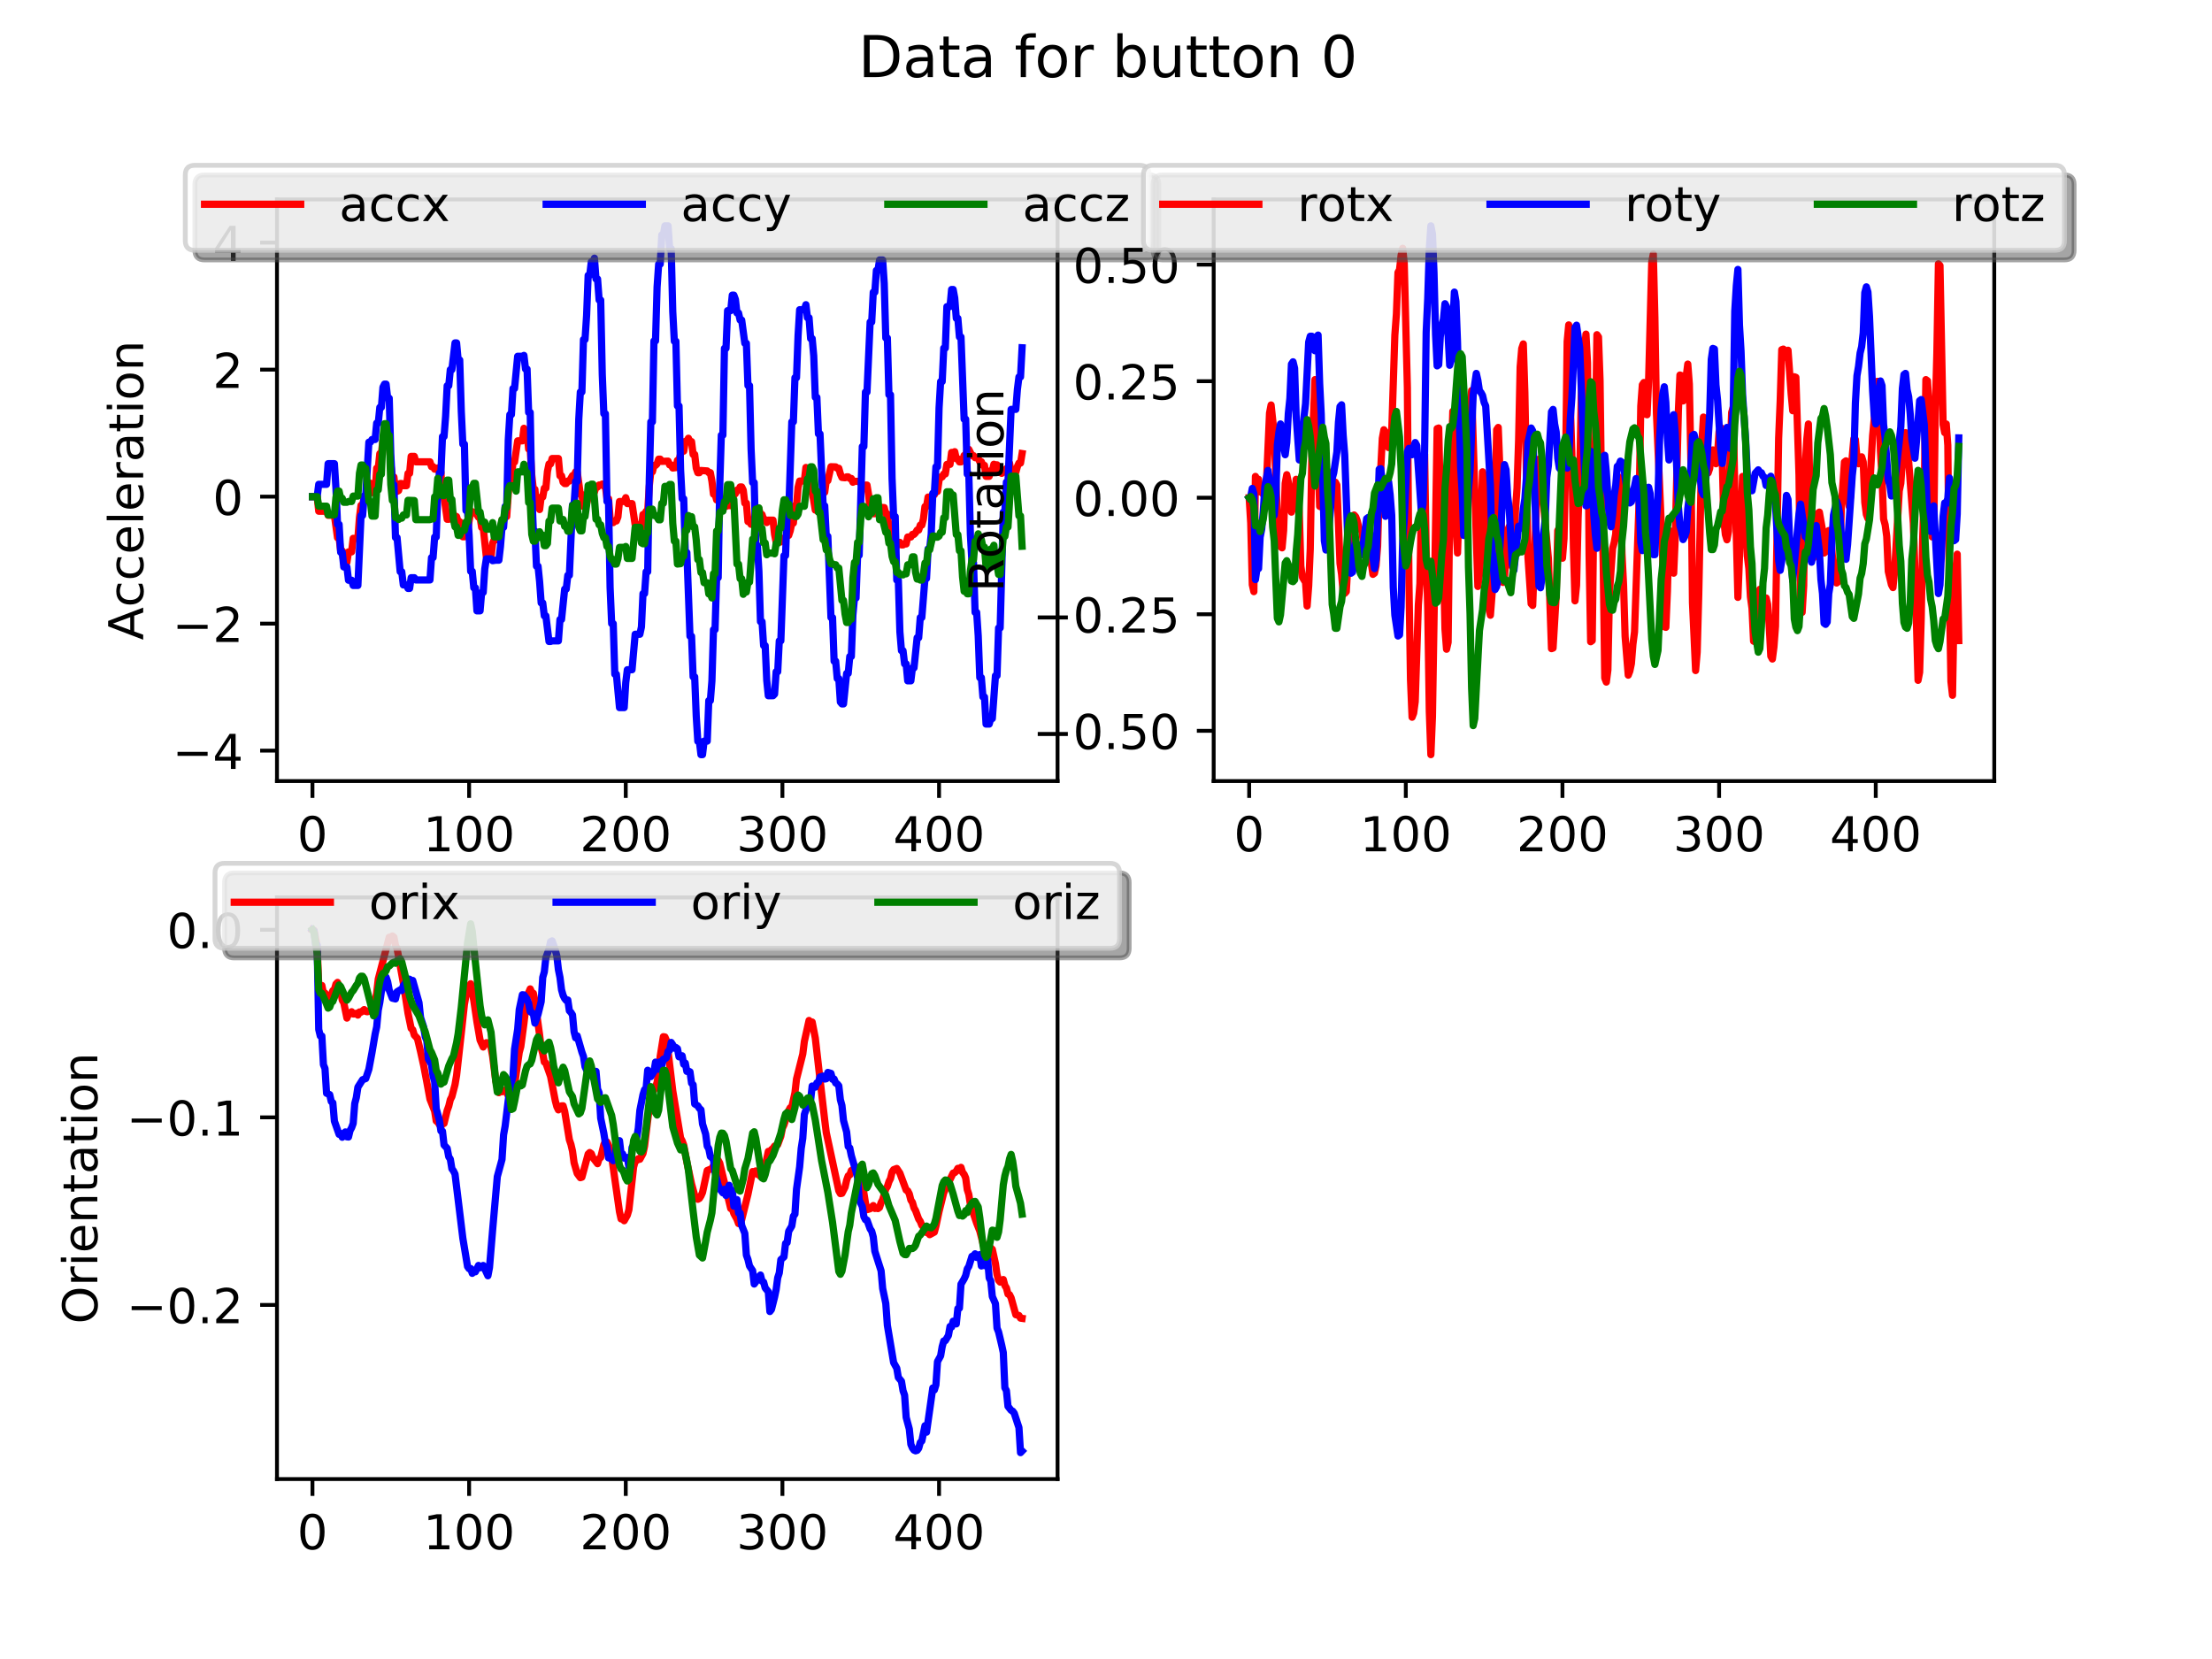 <?xml version="1.0" encoding="utf-8" standalone="no"?>
<!DOCTYPE svg PUBLIC "-//W3C//DTD SVG 1.1//EN"
  "http://www.w3.org/Graphics/SVG/1.1/DTD/svg11.dtd">
<!-- Created with matplotlib (http://matplotlib.org/) -->
<svg height="345pt" version="1.1" viewBox="0 0 460 345" width="460pt" xmlns="http://www.w3.org/2000/svg" xmlns:xlink="http://www.w3.org/1999/xlink">
 <defs>
  <style type="text/css">
*{stroke-linecap:butt;stroke-linejoin:round;}
  </style>
 </defs>
 <g id="figure_1">
  <g id="patch_1">
   <path d="M 0 345.6 
L 460.8 345.6 
L 460.8 0 
L 0 0 
z
" style="fill:#ffffff;"/>
  </g>
  <g id="axes_1">
   <g id="patch_2">
    <path d="M 57.6 162.432 
L 219.927 162.432 
L 219.927 41.472 
L 57.6 41.472 
z
" style="fill:#ffffff;"/>
   </g>
   <g id="matplotlib.axis_1">
    <g id="xtick_1">
     <g id="line2d_1">
      <defs>
       <path d="M 0 0 
L 0 3.5 
" id="mc39e5044dc" style="stroke:#000000;stroke-width:0.8;"/>
      </defs>
      <g>
       <use style="stroke:#000000;stroke-width:0.8;" x="64.979" xlink:href="#mc39e5044dc" y="162.432"/>
      </g>
     </g>
     <g id="text_1">
      <!-- 0 -->
      <defs>
       <path d="M 31.781 66.406 
Q 24.172 66.406 20.328 58.906 
Q 16.5 51.422 16.5 36.375 
Q 16.5 21.391 20.328 13.891 
Q 24.172 6.391 31.781 6.391 
Q 39.453 6.391 43.281 13.891 
Q 47.125 21.391 47.125 36.375 
Q 47.125 51.422 43.281 58.906 
Q 39.453 66.406 31.781 66.406 
z
M 31.781 74.219 
Q 44.047 74.219 50.516 64.516 
Q 56.984 54.828 56.984 36.375 
Q 56.984 17.969 50.516 8.266 
Q 44.047 -1.422 31.781 -1.422 
Q 19.531 -1.422 13.062 8.266 
Q 6.594 17.969 6.594 36.375 
Q 6.594 54.828 13.062 64.516 
Q 19.531 74.219 31.781 74.219 
z
" id="DejaVuSans-30"/>
      </defs>
      <g transform="translate(61.797 177.03)scale(0.1 -0.1)">
       <use xlink:href="#DejaVuSans-30"/>
      </g>
     </g>
    </g>
    <g id="xtick_2">
     <g id="line2d_2">
      <g>
       <use style="stroke:#000000;stroke-width:0.8;" x="97.555" xlink:href="#mc39e5044dc" y="162.432"/>
      </g>
     </g>
     <g id="text_2">
      <!-- 100 -->
      <defs>
       <path d="M 12.406 8.297 
L 28.516 8.297 
L 28.516 63.922 
L 10.984 60.406 
L 10.984 69.391 
L 28.422 72.906 
L 38.281 72.906 
L 38.281 8.297 
L 54.391 8.297 
L 54.391 0 
L 12.406 0 
z
" id="DejaVuSans-31"/>
      </defs>
      <g transform="translate(88.011 177.03)scale(0.1 -0.1)">
       <use xlink:href="#DejaVuSans-31"/>
       <use x="63.623" xlink:href="#DejaVuSans-30"/>
       <use x="127.246" xlink:href="#DejaVuSans-30"/>
      </g>
     </g>
    </g>
    <g id="xtick_3">
     <g id="line2d_3">
      <g>
       <use style="stroke:#000000;stroke-width:0.8;" x="130.131" xlink:href="#mc39e5044dc" y="162.432"/>
      </g>
     </g>
     <g id="text_3">
      <!-- 200 -->
      <defs>
       <path d="M 19.188 8.297 
L 53.609 8.297 
L 53.609 0 
L 7.328 0 
L 7.328 8.297 
Q 12.938 14.109 22.625 23.891 
Q 32.328 33.688 34.812 36.531 
Q 39.547 41.844 41.422 45.531 
Q 43.312 49.219 43.312 52.781 
Q 43.312 58.594 39.234 62.25 
Q 35.156 65.922 28.609 65.922 
Q 23.969 65.922 18.812 64.312 
Q 13.672 62.703 7.812 59.422 
L 7.812 69.391 
Q 13.766 71.781 18.938 73 
Q 24.125 74.219 28.422 74.219 
Q 39.75 74.219 46.484 68.547 
Q 53.219 62.891 53.219 53.422 
Q 53.219 48.922 51.531 44.891 
Q 49.859 40.875 45.406 35.406 
Q 44.188 33.984 37.641 27.219 
Q 31.109 20.453 19.188 8.297 
z
" id="DejaVuSans-32"/>
      </defs>
      <g transform="translate(120.587 177.03)scale(0.1 -0.1)">
       <use xlink:href="#DejaVuSans-32"/>
       <use x="63.623" xlink:href="#DejaVuSans-30"/>
       <use x="127.246" xlink:href="#DejaVuSans-30"/>
      </g>
     </g>
    </g>
    <g id="xtick_4">
     <g id="line2d_4">
      <g>
       <use style="stroke:#000000;stroke-width:0.8;" x="162.707" xlink:href="#mc39e5044dc" y="162.432"/>
      </g>
     </g>
     <g id="text_4">
      <!-- 300 -->
      <defs>
       <path d="M 40.578 39.312 
Q 47.656 37.797 51.625 33 
Q 55.609 28.219 55.609 21.188 
Q 55.609 10.406 48.188 4.484 
Q 40.766 -1.422 27.094 -1.422 
Q 22.516 -1.422 17.656 -0.516 
Q 12.797 0.391 7.625 2.203 
L 7.625 11.719 
Q 11.719 9.328 16.594 8.109 
Q 21.484 6.891 26.812 6.891 
Q 36.078 6.891 40.938 10.547 
Q 45.797 14.203 45.797 21.188 
Q 45.797 27.641 41.281 31.266 
Q 36.766 34.906 28.719 34.906 
L 20.219 34.906 
L 20.219 43.016 
L 29.109 43.016 
Q 36.375 43.016 40.234 45.922 
Q 44.094 48.828 44.094 54.297 
Q 44.094 59.906 40.109 62.906 
Q 36.141 65.922 28.719 65.922 
Q 24.656 65.922 20.016 65.031 
Q 15.375 64.156 9.812 62.312 
L 9.812 71.094 
Q 15.438 72.656 20.344 73.438 
Q 25.25 74.219 29.594 74.219 
Q 40.828 74.219 47.359 69.109 
Q 53.906 64.016 53.906 55.328 
Q 53.906 49.266 50.438 45.094 
Q 46.969 40.922 40.578 39.312 
z
" id="DejaVuSans-33"/>
      </defs>
      <g transform="translate(153.163 177.03)scale(0.1 -0.1)">
       <use xlink:href="#DejaVuSans-33"/>
       <use x="63.623" xlink:href="#DejaVuSans-30"/>
       <use x="127.246" xlink:href="#DejaVuSans-30"/>
      </g>
     </g>
    </g>
    <g id="xtick_5">
     <g id="line2d_5">
      <g>
       <use style="stroke:#000000;stroke-width:0.8;" x="195.283" xlink:href="#mc39e5044dc" y="162.432"/>
      </g>
     </g>
     <g id="text_5">
      <!-- 400 -->
      <defs>
       <path d="M 37.797 64.312 
L 12.891 25.391 
L 37.797 25.391 
z
M 35.203 72.906 
L 47.609 72.906 
L 47.609 25.391 
L 58.016 25.391 
L 58.016 17.188 
L 47.609 17.188 
L 47.609 0 
L 37.797 0 
L 37.797 17.188 
L 4.891 17.188 
L 4.891 26.703 
z
" id="DejaVuSans-34"/>
      </defs>
      <g transform="translate(185.74 177.03)scale(0.1 -0.1)">
       <use xlink:href="#DejaVuSans-34"/>
       <use x="63.623" xlink:href="#DejaVuSans-30"/>
       <use x="127.246" xlink:href="#DejaVuSans-30"/>
      </g>
     </g>
    </g>
   </g>
   <g id="matplotlib.axis_2">
    <g id="ytick_1">
     <g id="line2d_6">
      <defs>
       <path d="M 0 0 
L -3.5 0 
" id="mceec397bfa" style="stroke:#000000;stroke-width:0.8;"/>
      </defs>
      <g>
       <use style="stroke:#000000;stroke-width:0.8;" x="57.6" xlink:href="#mceec397bfa" y="156.104"/>
      </g>
     </g>
     <g id="text_6">
      <!-- −4 -->
      <defs>
       <path d="M 10.594 35.5 
L 73.188 35.5 
L 73.188 27.203 
L 10.594 27.203 
z
" id="DejaVuSans-2212"/>
      </defs>
      <g transform="translate(35.858 159.903)scale(0.1 -0.1)">
       <use xlink:href="#DejaVuSans-2212"/>
       <use x="83.789" xlink:href="#DejaVuSans-34"/>
      </g>
     </g>
    </g>
    <g id="ytick_2">
     <g id="line2d_7">
      <g>
       <use style="stroke:#000000;stroke-width:0.8;" x="57.6" xlink:href="#mceec397bfa" y="129.692"/>
      </g>
     </g>
     <g id="text_7">
      <!-- −2 -->
      <g transform="translate(35.858 133.492)scale(0.1 -0.1)">
       <use xlink:href="#DejaVuSans-2212"/>
       <use x="83.789" xlink:href="#DejaVuSans-32"/>
      </g>
     </g>
    </g>
    <g id="ytick_3">
     <g id="line2d_8">
      <g>
       <use style="stroke:#000000;stroke-width:0.8;" x="57.6" xlink:href="#mceec397bfa" y="103.281"/>
      </g>
     </g>
     <g id="text_8">
      <!-- 0 -->
      <g transform="translate(44.237 107.081)scale(0.1 -0.1)">
       <use xlink:href="#DejaVuSans-30"/>
      </g>
     </g>
    </g>
    <g id="ytick_4">
     <g id="line2d_9">
      <g>
       <use style="stroke:#000000;stroke-width:0.8;" x="57.6" xlink:href="#mceec397bfa" y="76.87"/>
      </g>
     </g>
     <g id="text_9">
      <!-- 2 -->
      <g transform="translate(44.237 80.669)scale(0.1 -0.1)">
       <use xlink:href="#DejaVuSans-32"/>
      </g>
     </g>
    </g>
    <g id="ytick_5">
     <g id="line2d_10">
      <g>
       <use style="stroke:#000000;stroke-width:0.8;" x="57.6" xlink:href="#mceec397bfa" y="50.459"/>
      </g>
     </g>
     <g id="text_10">
      <!-- 4 -->
      <g transform="translate(44.237 54.258)scale(0.1 -0.1)">
       <use xlink:href="#DejaVuSans-34"/>
      </g>
     </g>
    </g>
    <g id="text_11">
     <!-- Acceleration -->
     <defs>
      <path d="M 34.188 63.188 
L 20.797 26.906 
L 47.609 26.906 
z
M 28.609 72.906 
L 39.797 72.906 
L 67.578 0 
L 57.328 0 
L 50.688 18.703 
L 17.828 18.703 
L 11.188 0 
L 0.781 0 
z
" id="DejaVuSans-41"/>
      <path d="M 48.781 52.594 
L 48.781 44.188 
Q 44.969 46.297 41.141 47.344 
Q 37.312 48.391 33.406 48.391 
Q 24.656 48.391 19.812 42.844 
Q 14.984 37.312 14.984 27.297 
Q 14.984 17.281 19.812 11.734 
Q 24.656 6.203 33.406 6.203 
Q 37.312 6.203 41.141 7.25 
Q 44.969 8.297 48.781 10.406 
L 48.781 2.094 
Q 45.016 0.344 40.984 -0.531 
Q 36.969 -1.422 32.422 -1.422 
Q 20.062 -1.422 12.781 6.344 
Q 5.516 14.109 5.516 27.297 
Q 5.516 40.672 12.859 48.328 
Q 20.219 56 33.016 56 
Q 37.156 56 41.109 55.141 
Q 45.062 54.297 48.781 52.594 
z
" id="DejaVuSans-63"/>
      <path d="M 56.203 29.594 
L 56.203 25.203 
L 14.891 25.203 
Q 15.484 15.922 20.484 11.062 
Q 25.484 6.203 34.422 6.203 
Q 39.594 6.203 44.453 7.469 
Q 49.312 8.734 54.109 11.281 
L 54.109 2.781 
Q 49.266 0.734 44.188 -0.344 
Q 39.109 -1.422 33.891 -1.422 
Q 20.797 -1.422 13.156 6.188 
Q 5.516 13.812 5.516 26.812 
Q 5.516 40.234 12.766 48.109 
Q 20.016 56 32.328 56 
Q 43.359 56 49.781 48.891 
Q 56.203 41.797 56.203 29.594 
z
M 47.219 32.234 
Q 47.125 39.594 43.094 43.984 
Q 39.062 48.391 32.422 48.391 
Q 24.906 48.391 20.391 44.141 
Q 15.875 39.891 15.188 32.172 
z
" id="DejaVuSans-65"/>
      <path d="M 9.422 75.984 
L 18.406 75.984 
L 18.406 0 
L 9.422 0 
z
" id="DejaVuSans-6c"/>
      <path d="M 41.109 46.297 
Q 39.594 47.172 37.812 47.578 
Q 36.031 48 33.891 48 
Q 26.266 48 22.188 43.047 
Q 18.109 38.094 18.109 28.812 
L 18.109 0 
L 9.078 0 
L 9.078 54.688 
L 18.109 54.688 
L 18.109 46.188 
Q 20.953 51.172 25.484 53.578 
Q 30.031 56 36.531 56 
Q 37.453 56 38.578 55.875 
Q 39.703 55.766 41.062 55.516 
z
" id="DejaVuSans-72"/>
      <path d="M 34.281 27.484 
Q 23.391 27.484 19.188 25 
Q 14.984 22.516 14.984 16.5 
Q 14.984 11.719 18.141 8.906 
Q 21.297 6.109 26.703 6.109 
Q 34.188 6.109 38.703 11.406 
Q 43.219 16.703 43.219 25.484 
L 43.219 27.484 
z
M 52.203 31.203 
L 52.203 0 
L 43.219 0 
L 43.219 8.297 
Q 40.141 3.328 35.547 0.953 
Q 30.953 -1.422 24.312 -1.422 
Q 15.922 -1.422 10.953 3.297 
Q 6 8.016 6 15.922 
Q 6 25.141 12.172 29.828 
Q 18.359 34.516 30.609 34.516 
L 43.219 34.516 
L 43.219 35.406 
Q 43.219 41.609 39.141 45 
Q 35.062 48.391 27.688 48.391 
Q 23 48.391 18.547 47.266 
Q 14.109 46.141 10.016 43.891 
L 10.016 52.203 
Q 14.938 54.109 19.578 55.047 
Q 24.219 56 28.609 56 
Q 40.484 56 46.344 49.844 
Q 52.203 43.703 52.203 31.203 
z
" id="DejaVuSans-61"/>
      <path d="M 18.312 70.219 
L 18.312 54.688 
L 36.812 54.688 
L 36.812 47.703 
L 18.312 47.703 
L 18.312 18.016 
Q 18.312 11.328 20.141 9.422 
Q 21.969 7.516 27.594 7.516 
L 36.812 7.516 
L 36.812 0 
L 27.594 0 
Q 17.188 0 13.234 3.875 
Q 9.281 7.766 9.281 18.016 
L 9.281 47.703 
L 2.688 47.703 
L 2.688 54.688 
L 9.281 54.688 
L 9.281 70.219 
z
" id="DejaVuSans-74"/>
      <path d="M 9.422 54.688 
L 18.406 54.688 
L 18.406 0 
L 9.422 0 
z
M 9.422 75.984 
L 18.406 75.984 
L 18.406 64.594 
L 9.422 64.594 
z
" id="DejaVuSans-69"/>
      <path d="M 30.609 48.391 
Q 23.391 48.391 19.188 42.75 
Q 14.984 37.109 14.984 27.297 
Q 14.984 17.484 19.156 11.844 
Q 23.344 6.203 30.609 6.203 
Q 37.797 6.203 41.984 11.859 
Q 46.188 17.531 46.188 27.297 
Q 46.188 37.016 41.984 42.703 
Q 37.797 48.391 30.609 48.391 
z
M 30.609 56 
Q 42.328 56 49.016 48.375 
Q 55.719 40.766 55.719 27.297 
Q 55.719 13.875 49.016 6.219 
Q 42.328 -1.422 30.609 -1.422 
Q 18.844 -1.422 12.172 6.219 
Q 5.516 13.875 5.516 27.297 
Q 5.516 40.766 12.172 48.375 
Q 18.844 56 30.609 56 
z
" id="DejaVuSans-6f"/>
      <path d="M 54.891 33.016 
L 54.891 0 
L 45.906 0 
L 45.906 32.719 
Q 45.906 40.484 42.875 44.328 
Q 39.844 48.188 33.797 48.188 
Q 26.516 48.188 22.312 43.547 
Q 18.109 38.922 18.109 30.906 
L 18.109 0 
L 9.078 0 
L 9.078 54.688 
L 18.109 54.688 
L 18.109 46.188 
Q 21.344 51.125 25.703 53.562 
Q 30.078 56 35.797 56 
Q 45.219 56 50.047 50.172 
Q 54.891 44.344 54.891 33.016 
z
" id="DejaVuSans-6e"/>
     </defs>
     <g transform="translate(29.778 133.109)rotate(-90)scale(0.1 -0.1)">
      <use xlink:href="#DejaVuSans-41"/>
      <use x="68.393" xlink:href="#DejaVuSans-63"/>
      <use x="123.373" xlink:href="#DejaVuSans-63"/>
      <use x="178.354" xlink:href="#DejaVuSans-65"/>
      <use x="239.877" xlink:href="#DejaVuSans-6c"/>
      <use x="267.66" xlink:href="#DejaVuSans-65"/>
      <use x="329.184" xlink:href="#DejaVuSans-72"/>
      <use x="370.297" xlink:href="#DejaVuSans-61"/>
      <use x="431.576" xlink:href="#DejaVuSans-74"/>
      <use x="470.785" xlink:href="#DejaVuSans-69"/>
      <use x="498.568" xlink:href="#DejaVuSans-6f"/>
      <use x="559.75" xlink:href="#DejaVuSans-6e"/>
     </g>
    </g>
   </g>
   <g id="line2d_11">
    <path clip-path="url(#p019dada594)" d="M 64.979 103.281 
L 65.956 103.281 
L 66.282 106.308 
L 67.91 106.308 
L 68.236 107.159 
L 69.539 107.159 
L 70.191 111.824 
L 70.516 111.824 
L 70.842 114.539 
L 71.168 114.539 
L 71.494 116.939 
L 72.145 116.939 
L 72.471 114.764 
L 73.123 114.764 
L 73.448 111.955 
L 74.426 111.955 
L 74.751 107.643 
L 75.077 105.081 
L 75.403 105.081 
L 75.729 103.437 
L 76.054 103.437 
L 76.706 100.493 
L 77.032 100.493 
L 77.357 102.457 
L 78.009 102.457 
L 78.335 97.364 
L 78.661 97.364 
L 78.986 94.329 
L 79.312 94.329 
L 79.638 91.458 
L 79.964 90.936 
L 80.289 90.936 
L 80.615 91.47 
L 80.941 91.47 
L 81.267 96.551 
L 81.592 99.196 
L 81.918 99.196 
L 82.244 102.188 
L 82.57 102.188 
L 82.895 102.015 
L 83.221 100.555 
L 83.547 100.555 
L 83.873 101 
L 84.524 101 
L 84.85 98.449 
L 85.176 98.449 
L 85.502 94.906 
L 86.153 94.906 
L 86.479 96.042 
L 89.411 96.042 
L 89.736 97.039 
L 90.062 97.039 
L 90.388 97.565 
L 90.714 97.565 
L 91.039 97.314 
L 91.365 98.147 
L 91.691 98.147 
L 92.017 103.345 
L 92.343 103.345 
L 92.994 107.988 
L 93.32 107.988 
L 93.646 107.154 
L 93.971 107.154 
L 94.297 106.883 
L 94.623 107.425 
L 94.949 107.425 
L 95.274 108.498 
L 95.6 108.498 
L 95.926 110.792 
L 96.252 111.626 
L 96.577 111.626 
L 96.903 110.261 
L 97.229 110.261 
L 97.88 106.398 
L 98.206 106.398 
L 98.532 106.563 
L 98.858 106.563 
L 99.509 107.561 
L 99.835 107.561 
L 100.161 109.688 
L 100.487 109.688 
L 101.138 115.826 
L 102.115 115.826 
L 102.441 112.978 
L 102.767 112.231 
L 103.744 112.231 
L 104.07 110.558 
L 104.396 108.12 
L 104.721 108.12 
L 105.047 107.416 
L 105.373 107.416 
L 105.699 102.627 
L 106.025 99.706 
L 106.35 99.706 
L 106.676 96.083 
L 107.002 96.083 
L 107.653 91.676 
L 108.631 91.676 
L 108.956 89.071 
L 109.282 89.916 
L 109.608 89.916 
L 109.934 93.386 
L 110.259 93.386 
L 110.585 98.808 
L 110.911 101.76 
L 111.237 101.76 
L 111.562 105.32 
L 111.888 105.32 
L 112.214 105.959 
L 112.54 103.357 
L 112.866 103.357 
L 113.191 101.52 
L 113.517 101.52 
L 113.843 98.042 
L 114.169 96.481 
L 114.494 96.481 
L 114.82 95.352 
L 116.123 95.352 
L 116.449 98.949 
L 116.775 98.949 
L 117.1 100.27 
L 117.426 100.566 
L 117.752 100.566 
L 118.078 100.046 
L 118.404 100.046 
L 119.055 98.909 
L 119.381 98.909 
L 119.707 98.119 
L 120.032 98.119 
L 120.684 102.813 
L 121.01 102.813 
L 121.335 105.344 
L 121.661 105.344 
L 121.987 104.84 
L 122.313 103.388 
L 122.638 103.388 
L 122.964 102.84 
L 123.29 102.84 
L 123.616 102.308 
L 123.941 101.289 
L 124.267 101.289 
L 124.593 100.858 
L 124.919 100.858 
L 125.245 100.655 
L 125.57 101.101 
L 125.896 101.101 
L 126.222 103.707 
L 126.548 103.707 
L 126.873 107.743 
L 127.199 108.686 
L 127.525 108.686 
L 127.851 108.341 
L 128.176 108.341 
L 128.502 107.502 
L 128.828 104.29 
L 129.805 104.29 
L 130.131 103.492 
L 130.457 104.722 
L 131.434 104.722 
L 132.086 109.133 
L 133.063 109.133 
L 133.389 109.832 
L 133.714 106.99 
L 134.04 106.99 
L 134.366 106.338 
L 134.692 106.338 
L 135.017 101.138 
L 135.343 98.115 
L 135.669 98.115 
L 135.995 96.783 
L 136.32 96.783 
L 136.646 96.453 
L 136.972 95.482 
L 137.298 95.482 
L 137.623 95.948 
L 138.927 95.896 
L 139.252 96.68 
L 139.578 96.68 
L 139.904 97.326 
L 140.555 97.24 
L 140.881 95.733 
L 141.207 95.733 
L 141.533 94.375 
L 141.858 93.817 
L 142.184 93.817 
L 142.51 91.777 
L 142.836 91.777 
L 143.161 91.133 
L 143.487 91.839 
L 143.813 91.839 
L 144.139 94.506 
L 144.464 94.506 
L 144.79 97.34 
L 145.116 98.299 
L 145.442 98.299 
L 145.768 97.841 
L 147.071 97.931 
L 147.396 98.292 
L 147.722 98.292 
L 148.048 100.065 
L 148.374 102.764 
L 148.699 102.764 
L 149.025 103.961 
L 150.328 104.026 
L 150.654 105.307 
L 150.98 105.307 
L 151.305 105.149 
L 151.957 105.149 
L 152.283 102.96 
L 152.609 102.96 
L 152.934 102.653 
L 153.26 101.92 
L 153.586 101.92 
L 153.912 101.262 
L 154.237 101.262 
L 154.563 101.92 
L 154.889 104.634 
L 155.215 104.634 
L 155.54 108.461 
L 155.866 108.461 
L 156.192 109.036 
L 156.518 108.145 
L 156.843 108.145 
L 157.169 106.198 
L 157.495 106.198 
L 157.821 105.803 
L 158.146 107.006 
L 158.472 107.006 
L 158.798 108.054 
L 159.124 108.054 
L 159.45 108.669 
L 159.775 108.163 
L 160.753 108.163 
L 161.078 111.126 
L 161.404 112.754 
L 162.381 112.69 
L 162.707 111.944 
L 163.359 111.986 
L 163.684 111.343 
L 164.01 111.343 
L 164.336 110.374 
L 164.662 108.785 
L 164.987 108.785 
L 165.313 105.138 
L 165.639 105.138 
L 165.965 101.351 
L 166.291 100.036 
L 167.268 100.036 
L 167.594 97.213 
L 167.919 98.001 
L 168.245 98.001 
L 168.571 102.235 
L 168.897 102.235 
L 169.548 106.077 
L 169.874 106.077 
L 170.2 106.483 
L 170.525 106.483 
L 170.851 104.913 
L 171.177 102.369 
L 171.503 102.369 
L 171.828 99.958 
L 172.154 99.958 
L 172.806 97.057 
L 173.783 97.089 
L 174.109 97.376 
L 174.435 97.376 
L 174.76 98.557 
L 175.086 99.29 
L 175.738 99.355 
L 176.063 99.168 
L 176.389 99.168 
L 176.715 99.496 
L 177.041 99.496 
L 177.366 100.285 
L 177.692 100.085 
L 178.669 100.11 
L 179.321 101.011 
L 179.647 101.011 
L 179.973 100.876 
L 180.298 100.876 
L 180.624 102.841 
L 180.95 106.053 
L 181.276 106.053 
L 181.601 106.826 
L 181.927 106.826 
L 182.253 105.813 
L 182.579 105.813 
L 182.904 105.488 
L 183.882 105.557 
L 184.207 106.865 
L 184.533 106.865 
L 184.859 109.707 
L 185.185 109.707 
L 185.511 113.899 
L 185.836 114.634 
L 186.162 114.634 
L 186.488 112.823 
L 187.139 112.786 
L 187.465 113.316 
L 187.791 113.316 
L 188.117 113.118 
L 188.442 113.118 
L 188.768 111.675 
L 189.42 111.675 
L 189.745 111.129 
L 190.071 111.129 
L 190.397 110.78 
L 190.723 110.231 
L 191.048 110.231 
L 191.374 109.201 
L 191.7 109.201 
L 192.026 107.933 
L 192.352 105.346 
L 192.677 105.346 
L 193.003 103.369 
L 193.329 103.369 
L 194.306 102.873 
L 194.632 102.194 
L 194.958 102.194 
L 195.283 99.882 
L 195.609 99.177 
L 195.935 99.177 
L 196.261 98.568 
L 196.586 98.568 
L 196.912 96.571 
L 197.564 96.571 
L 197.889 94.081 
L 198.215 94.081 
L 198.541 93.93 
L 198.867 95.398 
L 199.193 95.398 
L 199.518 96.053 
L 199.844 96.053 
L 200.17 95.798 
L 200.496 94.716 
L 200.821 94.716 
L 201.147 93.452 
L 201.473 93.452 
L 202.124 94.759 
L 202.45 94.759 
L 202.776 95.18 
L 203.102 95.18 
L 203.427 95.366 
L 203.753 96.014 
L 204.079 96.014 
L 204.405 96.777 
L 204.73 96.777 
L 205.056 99.059 
L 205.708 99.059 
L 206.034 97.872 
L 206.359 97.872 
L 206.685 96.543 
L 207.011 96.667 
L 207.337 96.667 
L 207.662 98.248 
L 207.988 98.248 
L 208.314 98.434 
L 208.64 98.169 
L 208.965 98.169 
L 209.291 97.45 
L 209.617 97.45 
L 209.943 96.326 
L 210.268 98.217 
L 211.246 98.217 
L 211.571 97.026 
L 211.897 96.298 
L 212.223 96.298 
L 212.549 94.321 
L 212.549 94.321 
" style="fill:none;stroke:#ff0000;stroke-linecap:square;stroke-width:1.5;"/>
   </g>
   <g id="line2d_12">
    <path clip-path="url(#p019dada594)" d="M 64.979 103.281 
L 65.956 103.281 
L 66.282 100.718 
L 67.91 100.718 
L 68.236 96.423 
L 69.539 96.423 
L 69.865 101.56 
L 70.191 109.045 
L 70.516 109.045 
L 70.842 114.855 
L 71.168 114.855 
L 71.494 117.909 
L 72.145 117.909 
L 72.471 120.66 
L 73.123 120.66 
L 73.448 121.748 
L 74.426 121.748 
L 75.077 107.2 
L 75.403 107.2 
L 75.729 103.107 
L 76.054 103.107 
L 76.706 91.956 
L 77.032 91.956 
L 77.357 91.397 
L 78.009 91.397 
L 78.335 87.985 
L 78.661 87.985 
L 78.986 84.714 
L 79.312 84.714 
L 79.638 80.523 
L 79.964 79.878 
L 80.289 79.878 
L 80.615 82.812 
L 80.941 82.812 
L 81.267 94.458 
L 81.592 100.807 
L 81.918 100.807 
L 82.244 111.787 
L 82.57 111.787 
L 83.221 118.885 
L 83.547 118.885 
L 83.873 121.641 
L 84.524 121.641 
L 84.85 122.367 
L 85.176 122.367 
L 85.502 120.138 
L 86.153 120.138 
L 86.479 120.601 
L 89.411 120.601 
L 89.736 115.958 
L 90.062 115.958 
L 90.388 111.688 
L 90.714 111.688 
L 91.039 102.353 
L 91.365 98.376 
L 91.691 98.376 
L 92.017 90.789 
L 92.343 90.789 
L 92.668 86.566 
L 92.994 80.22 
L 93.32 80.22 
L 93.646 76.871 
L 93.971 76.871 
L 94.623 71.313 
L 94.949 71.313 
L 95.274 74.858 
L 95.6 74.858 
L 95.926 85.477 
L 96.252 92.355 
L 96.577 92.355 
L 96.903 106.18 
L 97.229 106.18 
L 97.555 111.334 
L 97.88 118.807 
L 98.206 118.807 
L 98.532 122.243 
L 98.858 122.243 
L 99.184 127.035 
L 99.835 127.027 
L 100.161 123.195 
L 100.487 123.195 
L 100.812 118.311 
L 101.138 116.21 
L 102.115 116.21 
L 102.441 116.598 
L 103.093 116.493 
L 103.744 116.493 
L 104.07 113.687 
L 104.396 109.662 
L 104.721 109.662 
L 105.047 105.328 
L 105.373 105.328 
L 105.699 91.509 
L 106.025 86.222 
L 106.35 86.222 
L 106.676 80.798 
L 107.002 80.798 
L 107.653 74.09 
L 108.631 74.09 
L 108.956 73.91 
L 109.282 76.751 
L 109.608 76.751 
L 109.934 85.767 
L 110.259 85.767 
L 110.585 102.473 
L 110.911 110.431 
L 111.237 110.431 
L 111.562 117.745 
L 111.888 117.745 
L 112.214 120.949 
L 112.54 125.379 
L 112.866 125.379 
L 113.191 128.071 
L 113.517 128.071 
L 114.169 133.403 
L 114.494 133.403 
L 114.82 133.274 
L 116.123 133.274 
L 116.449 128.828 
L 116.775 128.828 
L 117.426 122.509 
L 117.752 122.509 
L 118.078 119.641 
L 118.404 119.641 
L 119.055 104.984 
L 119.381 104.984 
L 119.707 100.109 
L 120.032 100.109 
L 120.358 87.21 
L 120.684 81.516 
L 121.01 81.516 
L 121.335 70.616 
L 121.661 70.616 
L 121.987 65.617 
L 122.313 57.266 
L 122.638 57.266 
L 122.964 54.444 
L 123.29 54.444 
L 123.616 53.691 
L 123.941 58.016 
L 124.267 58.016 
L 124.593 62.398 
L 124.919 62.398 
L 125.245 77.845 
L 125.57 86.038 
L 125.896 86.038 
L 126.222 104.276 
L 126.548 104.276 
L 126.873 122.12 
L 127.199 129.684 
L 127.525 129.684 
L 127.851 140.202 
L 128.176 140.202 
L 128.828 147.154 
L 129.805 147.154 
L 130.131 141.928 
L 130.457 139.276 
L 131.434 139.276 
L 132.086 131.898 
L 133.063 131.898 
L 133.389 130.383 
L 133.714 123.444 
L 134.04 123.444 
L 134.366 118.904 
L 134.692 118.904 
L 135.017 99.914 
L 135.343 87.727 
L 135.669 87.727 
L 135.995 70.907 
L 136.32 70.907 
L 136.646 59.696 
L 136.972 54.93 
L 137.298 54.93 
L 137.623 48.864 
L 137.949 48.864 
L 138.275 46.97 
L 138.927 46.97 
L 139.252 51.718 
L 139.578 51.718 
L 139.904 64.764 
L 140.23 70.962 
L 140.555 70.962 
L 140.881 84.421 
L 141.207 84.421 
L 141.533 97.69 
L 141.858 103.722 
L 142.184 103.722 
L 142.51 114.898 
L 142.836 114.898 
L 143.487 132.303 
L 143.813 132.303 
L 144.139 140.75 
L 144.464 140.75 
L 144.79 148.977 
L 145.116 154.158 
L 145.442 154.158 
L 145.768 156.934 
L 146.093 156.934 
L 146.419 154.122 
L 147.071 154.122 
L 147.396 145.704 
L 147.722 145.704 
L 148.048 141.612 
L 148.374 130.936 
L 148.699 130.936 
L 149.025 120.126 
L 149.351 120.126 
L 149.677 100.939 
L 150.002 90.497 
L 150.328 90.497 
L 150.654 72.442 
L 150.98 72.442 
L 151.305 64.603 
L 151.957 64.603 
L 152.283 61.377 
L 152.609 61.377 
L 152.934 62.265 
L 153.26 65.086 
L 153.586 65.086 
L 153.912 66.555 
L 154.237 66.555 
L 154.889 71.389 
L 155.215 71.389 
L 155.54 80.185 
L 155.866 80.185 
L 156.192 93.337 
L 156.518 100.349 
L 156.843 100.349 
L 157.169 113.417 
L 157.495 113.417 
L 157.821 118.816 
L 158.146 129.277 
L 158.472 129.277 
L 158.798 134.252 
L 159.124 134.252 
L 159.45 141.494 
L 159.775 144.681 
L 160.753 144.681 
L 161.078 144.342 
L 161.404 139.692 
L 161.73 139.692 
L 162.056 133.268 
L 162.381 133.268 
L 163.033 115.549 
L 163.359 115.549 
L 163.684 106.735 
L 164.01 106.735 
L 164.662 87.72 
L 164.987 87.72 
L 165.313 78.544 
L 165.639 78.544 
L 165.965 69.796 
L 166.291 64.404 
L 167.268 64.404 
L 167.594 63.362 
L 167.919 66.074 
L 168.245 66.074 
L 168.571 70.409 
L 168.897 70.409 
L 169.222 74.01 
L 169.548 82.625 
L 169.874 82.625 
L 170.2 90.23 
L 170.525 90.23 
L 171.177 105.178 
L 171.503 105.178 
L 171.828 111.534 
L 172.154 111.534 
L 172.806 128.422 
L 173.132 128.422 
L 173.457 137.499 
L 173.783 137.499 
L 174.109 141.111 
L 174.435 141.111 
L 174.76 145.993 
L 175.086 146.386 
L 175.412 146.386 
L 176.063 140.043 
L 176.389 140.043 
L 176.715 136.519 
L 177.041 136.519 
L 177.366 127.881 
L 177.692 124.364 
L 178.018 124.364 
L 178.344 115.478 
L 178.669 115.478 
L 179.321 92.87 
L 179.647 92.87 
L 179.973 81.535 
L 180.298 81.535 
L 180.95 66.97 
L 181.276 66.97 
L 181.601 60.765 
L 181.927 60.765 
L 182.253 56.236 
L 182.579 56.236 
L 182.904 54.071 
L 183.556 54.071 
L 183.882 58.968 
L 184.207 70.288 
L 184.533 70.288 
L 184.859 82.092 
L 185.185 82.092 
L 185.511 99.462 
L 185.836 107.421 
L 186.162 107.421 
L 186.488 120.636 
L 186.814 120.636 
L 187.139 131.397 
L 187.465 135.314 
L 187.791 135.314 
L 188.117 138.062 
L 188.442 138.062 
L 188.768 141.585 
L 189.42 141.585 
L 189.745 138.891 
L 190.071 138.891 
L 190.723 132.616 
L 191.048 132.616 
L 191.374 128.421 
L 191.7 128.421 
L 192.352 120.307 
L 192.677 120.307 
L 193.003 114.142 
L 193.329 114.142 
L 193.655 111.071 
L 193.98 102.578 
L 194.306 102.578 
L 194.632 97.069 
L 194.958 97.069 
L 195.283 84.86 
L 195.609 79.35 
L 195.935 79.35 
L 196.261 72.395 
L 196.586 72.395 
L 196.912 63.765 
L 197.564 63.765 
L 197.889 60.201 
L 198.215 60.201 
L 198.541 61.965 
L 198.867 66.199 
L 199.193 66.199 
L 199.518 70.072 
L 199.844 70.072 
L 200.496 87.174 
L 200.821 87.174 
L 201.147 98.601 
L 201.473 98.601 
L 201.799 111.118 
L 202.124 117.008 
L 202.45 117.008 
L 202.776 127.345 
L 203.102 127.345 
L 203.427 132.227 
L 203.753 140.915 
L 204.079 140.915 
L 204.405 144.932 
L 204.73 144.932 
L 205.056 150.577 
L 205.708 150.577 
L 206.034 149.43 
L 206.359 149.43 
L 207.011 140.513 
L 207.337 140.513 
L 207.662 130.586 
L 207.988 130.586 
L 208.64 106.501 
L 208.965 106.501 
L 209.291 100.243 
L 209.617 100.243 
L 210.268 85.135 
L 211.246 85.135 
L 211.571 81.018 
L 211.897 78.387 
L 212.223 78.387 
L 212.549 72.32 
L 212.549 72.32 
" style="fill:none;stroke:#0000ff;stroke-linecap:square;stroke-width:1.5;"/>
   </g>
   <g id="line2d_13">
    <path clip-path="url(#p019dada594)" d="M 64.979 103.281 
L 65.956 103.281 
L 66.282 105.264 
L 67.91 105.264 
L 68.236 107.058 
L 69.539 107.058 
L 69.865 103.433 
L 70.191 102.124 
L 70.516 102.124 
L 70.842 103.608 
L 71.168 103.608 
L 71.494 104.452 
L 72.145 104.452 
L 72.471 104.294 
L 73.123 104.294 
L 73.448 103.162 
L 74.426 103.162 
L 74.751 98.399 
L 75.077 96.705 
L 75.403 96.705 
L 75.729 97.381 
L 76.054 97.381 
L 76.706 104.276 
L 77.032 104.276 
L 77.357 107.328 
L 78.009 107.328 
L 78.335 101.879 
L 78.661 101.879 
L 78.986 98.629 
L 79.312 98.629 
L 79.638 90.91 
L 79.964 88.118 
L 80.289 88.118 
L 80.615 90.539 
L 80.941 90.539 
L 81.267 100.743 
L 81.592 104.075 
L 81.918 104.075 
L 82.244 107.628 
L 82.57 107.628 
L 82.895 108.03 
L 83.221 107.752 
L 83.547 107.752 
L 83.873 107.088 
L 84.524 107.088 
L 84.85 104.041 
L 86.153 104.09 
L 86.479 108.066 
L 89.411 108.066 
L 89.736 107.914 
L 90.062 107.914 
L 90.388 103.314 
L 90.714 103.314 
L 91.039 99.479 
L 91.365 101.401 
L 91.691 101.401 
L 92.017 103.061 
L 92.343 103.061 
L 92.994 99.84 
L 93.32 99.84 
L 93.646 103.867 
L 93.971 103.867 
L 94.297 108.002 
L 94.623 109.557 
L 94.949 109.557 
L 95.274 111.33 
L 95.6 111.33 
L 95.926 110.533 
L 96.252 110.298 
L 96.577 110.298 
L 96.903 108.537 
L 97.229 108.537 
L 97.555 106.574 
L 97.88 101.414 
L 98.206 101.414 
L 98.532 100.511 
L 98.858 100.511 
L 99.509 106.479 
L 99.835 106.479 
L 100.161 108.454 
L 100.487 108.454 
L 100.812 108.59 
L 101.138 110.041 
L 102.115 110.041 
L 102.441 108.684 
L 102.767 111.649 
L 103.744 111.649 
L 104.07 109.367 
L 104.396 108.056 
L 104.721 108.056 
L 105.047 105.557 
L 105.373 105.557 
L 105.699 101.717 
L 106.025 100.974 
L 107.002 101.074 
L 107.328 102.139 
L 107.653 98.127 
L 108.631 98.127 
L 108.956 96.544 
L 109.282 98.287 
L 109.608 98.287 
L 109.934 104.52 
L 110.259 104.52 
L 110.585 111.134 
L 110.911 112.535 
L 111.237 112.535 
L 111.562 111.84 
L 111.888 111.84 
L 112.214 110.579 
L 112.54 111.276 
L 112.866 111.276 
L 113.191 113.478 
L 113.517 113.478 
L 113.843 113.026 
L 114.169 108.362 
L 114.494 108.362 
L 114.82 105.672 
L 116.123 105.672 
L 116.449 108.341 
L 116.775 108.341 
L 117.1 108.025 
L 117.426 109.454 
L 117.752 109.454 
L 118.078 110.473 
L 118.404 110.473 
L 118.729 108.938 
L 119.055 105.121 
L 119.381 105.121 
L 119.707 104.648 
L 120.032 104.648 
L 120.358 109.627 
L 120.684 110.399 
L 121.01 110.399 
L 121.335 107.423 
L 121.661 107.423 
L 121.987 105.05 
L 122.313 100.953 
L 122.638 100.953 
L 122.964 100.685 
L 123.29 100.685 
L 123.616 103.664 
L 123.941 107.979 
L 124.267 107.979 
L 124.593 109.139 
L 124.919 109.139 
L 125.245 110.918 
L 125.57 111.811 
L 125.896 111.811 
L 126.222 113.628 
L 126.548 113.628 
L 126.873 115.69 
L 127.199 116.337 
L 127.525 116.337 
L 127.851 117.3 
L 128.176 117.3 
L 128.502 116.197 
L 128.828 113.83 
L 129.805 113.83 
L 130.131 113.647 
L 130.457 116.128 
L 131.434 116.128 
L 132.086 109.662 
L 133.063 109.662 
L 133.389 112.903 
L 133.714 113.076 
L 134.04 113.076 
L 134.366 110.802 
L 134.692 110.802 
L 135.017 105.938 
L 135.669 105.875 
L 135.995 107.196 
L 136.32 107.196 
L 136.646 107.557 
L 136.972 108.098 
L 137.298 108.098 
L 137.623 104.672 
L 137.949 104.672 
L 138.275 101.138 
L 138.927 101.138 
L 139.252 100.743 
L 139.578 100.743 
L 139.904 108.816 
L 140.23 112.528 
L 140.555 112.528 
L 140.881 117.294 
L 141.533 117.22 
L 141.858 115.664 
L 142.184 115.664 
L 142.51 110.277 
L 142.836 110.277 
L 143.161 107.209 
L 143.487 107.441 
L 143.813 107.441 
L 144.139 109.567 
L 144.464 109.567 
L 144.79 112.318 
L 145.116 116.374 
L 145.442 116.374 
L 145.768 119.061 
L 146.093 119.061 
L 146.419 121.183 
L 147.071 121.183 
L 147.396 123.514 
L 147.722 123.514 
L 148.048 124.351 
L 148.374 119.3 
L 148.699 119.3 
L 149.025 110.421 
L 149.351 110.421 
L 149.677 106.523 
L 150.002 106.301 
L 150.328 106.301 
L 150.654 104.32 
L 150.98 104.32 
L 151.305 100.789 
L 151.957 100.789 
L 152.283 103.88 
L 152.609 103.88 
L 153.26 117.309 
L 153.586 117.309 
L 153.912 120.336 
L 154.237 120.336 
L 154.563 123.592 
L 154.889 123.116 
L 155.215 123.116 
L 155.54 121.053 
L 155.866 121.053 
L 156.518 112.11 
L 156.843 112.11 
L 157.169 105.887 
L 157.495 105.887 
L 157.821 105.615 
L 158.146 109.875 
L 158.472 109.875 
L 158.798 112.901 
L 159.124 112.901 
L 159.45 115.368 
L 159.775 115.018 
L 160.753 115.018 
L 161.078 115.167 
L 161.404 113.001 
L 161.73 113.001 
L 162.056 109.821 
L 162.381 109.821 
L 162.707 106.055 
L 163.033 103.936 
L 163.359 103.936 
L 163.684 104.83 
L 164.01 104.83 
L 164.336 107.189 
L 164.987 107.127 
L 165.313 107.421 
L 165.639 107.421 
L 165.965 106.945 
L 166.291 105.288 
L 167.268 105.288 
L 167.919 99.584 
L 168.245 99.584 
L 168.571 97.068 
L 168.897 97.068 
L 169.222 97.775 
L 169.548 102.123 
L 169.874 102.123 
L 170.2 106.52 
L 170.525 106.52 
L 171.177 112.242 
L 171.503 112.242 
L 171.828 114.367 
L 172.154 114.367 
L 172.48 116.129 
L 172.806 117.248 
L 173.132 117.248 
L 173.457 117.436 
L 173.783 117.436 
L 174.109 118.123 
L 174.435 118.123 
L 175.086 124.855 
L 175.412 124.855 
L 175.738 127.732 
L 176.063 129.455 
L 176.389 129.455 
L 176.715 128.763 
L 177.041 128.763 
L 177.366 120.16 
L 177.692 116.964 
L 178.018 116.964 
L 178.344 112.789 
L 178.669 112.789 
L 178.995 107.951 
L 179.321 105.299 
L 179.647 105.299 
L 179.973 106.013 
L 180.298 106.013 
L 180.624 107.477 
L 180.95 106.662 
L 181.276 106.662 
L 181.601 103.716 
L 181.927 103.716 
L 182.253 103.502 
L 182.579 103.502 
L 182.904 108.071 
L 183.556 108.071 
L 184.207 110.704 
L 184.533 110.704 
L 184.859 112.972 
L 185.185 112.972 
L 185.511 115.707 
L 185.836 116.806 
L 186.162 116.806 
L 186.488 119.035 
L 186.814 119.035 
L 187.139 119.481 
L 187.791 119.555 
L 188.117 119.331 
L 188.442 119.331 
L 188.768 117.446 
L 189.42 117.446 
L 189.745 115.796 
L 190.071 115.796 
L 190.397 119 
L 190.723 120.42 
L 191.048 120.42 
L 191.374 120.624 
L 191.7 120.624 
L 192.026 119.384 
L 192.352 117.078 
L 192.677 117.078 
L 193.003 114.351 
L 193.329 114.351 
L 193.98 111.467 
L 194.306 111.467 
L 194.632 111.716 
L 194.958 111.716 
L 195.283 111.485 
L 195.609 110.69 
L 195.935 110.69 
L 196.261 107.661 
L 196.586 107.661 
L 196.912 102.266 
L 197.564 102.266 
L 197.889 102.917 
L 198.215 102.917 
L 198.867 111.18 
L 199.193 111.18 
L 199.518 114.548 
L 199.844 114.548 
L 200.17 119.995 
L 200.496 122.96 
L 200.821 122.96 
L 201.147 123.481 
L 201.473 123.481 
L 201.799 118.728 
L 202.124 116.389 
L 202.45 116.389 
L 202.776 112.572 
L 203.102 112.572 
L 203.427 111.009 
L 203.753 112.205 
L 204.079 112.205 
L 204.405 113.771 
L 204.73 113.771 
L 205.056 117.927 
L 205.708 117.927 
L 206.034 114.178 
L 206.359 114.178 
L 206.685 113.388 
L 207.011 117.455 
L 207.337 117.455 
L 207.662 119.454 
L 207.988 119.454 
L 208.64 111.556 
L 208.965 111.556 
L 209.291 109.605 
L 209.617 109.605 
L 210.268 99.027 
L 211.246 99.027 
L 211.897 107.277 
L 212.223 107.277 
L 212.549 113.599 
L 212.549 113.599 
" style="fill:none;stroke:#008000;stroke-linecap:square;stroke-width:1.5;"/>
   </g>
   <g id="patch_3">
    <path d="M 57.6 162.432 
L 57.6 41.472 
" style="fill:none;stroke:#000000;stroke-linecap:square;stroke-linejoin:miter;stroke-width:0.8;"/>
   </g>
   <g id="patch_4">
    <path d="M 219.927 162.432 
L 219.927 41.472 
" style="fill:none;stroke:#000000;stroke-linecap:square;stroke-linejoin:miter;stroke-width:0.8;"/>
   </g>
   <g id="patch_5">
    <path d="M 57.6 162.432 
L 219.927 162.432 
" style="fill:none;stroke:#000000;stroke-linecap:square;stroke-linejoin:miter;stroke-width:0.8;"/>
   </g>
   <g id="patch_6">
    <path d="M 57.6 41.472 
L 219.927 41.472 
" style="fill:none;stroke:#000000;stroke-linecap:square;stroke-linejoin:miter;stroke-width:0.8;"/>
   </g>
   <g id="legend_1">
    <g id="patch_7">
     <path d="M 42.533 54.054 
L 238.994 54.054 
Q 240.994 54.054 240.994 52.054 
L 240.994 38.376 
Q 240.994 36.376 238.994 36.376 
L 42.533 36.376 
Q 40.533 36.376 40.533 38.376 
L 40.533 52.054 
Q 40.533 54.054 42.533 54.054 
z
" style="fill:#4c4c4c;opacity:0.5;stroke:#4c4c4c;stroke-linejoin:miter;"/>
    </g>
    <g id="patch_8">
     <path d="M 40.533 52.054 
L 236.994 52.054 
Q 238.994 52.054 238.994 50.054 
L 238.994 36.376 
Q 238.994 34.376 236.994 34.376 
L 40.533 34.376 
Q 38.533 34.376 38.533 36.376 
L 38.533 50.054 
Q 38.533 52.054 40.533 52.054 
z
" style="fill:#ffffff;opacity:0.8;stroke:#cccccc;stroke-linejoin:miter;"/>
    </g>
    <g id="line2d_14">
     <path d="M 42.533 42.474 
L 62.533 42.474 
" style="fill:none;stroke:#ff0000;stroke-linecap:square;stroke-width:1.5;"/>
    </g>
    <g id="line2d_15"/>
    <g id="text_12">
     <!-- accx -->
     <defs>
      <path d="M 54.891 54.688 
L 35.109 28.078 
L 55.906 0 
L 45.312 0 
L 29.391 21.484 
L 13.484 0 
L 2.875 0 
L 24.125 28.609 
L 4.688 54.688 
L 15.281 54.688 
L 29.781 35.203 
L 44.281 54.688 
z
" id="DejaVuSans-78"/>
     </defs>
     <g transform="translate(70.533 45.974)scale(0.1 -0.1)">
      <use xlink:href="#DejaVuSans-61"/>
      <use x="61.279" xlink:href="#DejaVuSans-63"/>
      <use x="116.26" xlink:href="#DejaVuSans-63"/>
      <use x="171.24" xlink:href="#DejaVuSans-78"/>
     </g>
    </g>
    <g id="line2d_16">
     <path d="M 113.577 42.474 
L 133.577 42.474 
" style="fill:none;stroke:#0000ff;stroke-linecap:square;stroke-width:1.5;"/>
    </g>
    <g id="line2d_17"/>
    <g id="text_13">
     <!-- accy -->
     <defs>
      <path d="M 32.172 -5.078 
Q 28.375 -14.844 24.75 -17.812 
Q 21.141 -20.797 15.094 -20.797 
L 7.906 -20.797 
L 7.906 -13.281 
L 13.188 -13.281 
Q 16.891 -13.281 18.938 -11.516 
Q 21 -9.766 23.484 -3.219 
L 25.094 0.875 
L 2.984 54.688 
L 12.5 54.688 
L 29.594 11.922 
L 46.688 54.688 
L 56.203 54.688 
z
" id="DejaVuSans-79"/>
     </defs>
     <g transform="translate(141.577 45.974)scale(0.1 -0.1)">
      <use xlink:href="#DejaVuSans-61"/>
      <use x="61.279" xlink:href="#DejaVuSans-63"/>
      <use x="116.26" xlink:href="#DejaVuSans-63"/>
      <use x="171.24" xlink:href="#DejaVuSans-79"/>
     </g>
    </g>
    <g id="line2d_18">
     <path d="M 184.621 42.474 
L 204.621 42.474 
" style="fill:none;stroke:#008000;stroke-linecap:square;stroke-width:1.5;"/>
    </g>
    <g id="line2d_19"/>
    <g id="text_14">
     <!-- accz -->
     <defs>
      <path d="M 5.516 54.688 
L 48.188 54.688 
L 48.188 46.484 
L 14.406 7.172 
L 48.188 7.172 
L 48.188 0 
L 4.297 0 
L 4.297 8.203 
L 38.094 47.516 
L 5.516 47.516 
z
" id="DejaVuSans-7a"/>
     </defs>
     <g transform="translate(212.621 45.974)scale(0.1 -0.1)">
      <use xlink:href="#DejaVuSans-61"/>
      <use x="61.279" xlink:href="#DejaVuSans-63"/>
      <use x="116.26" xlink:href="#DejaVuSans-63"/>
      <use x="171.24" xlink:href="#DejaVuSans-7a"/>
     </g>
    </g>
   </g>
  </g>
  <g id="axes_2">
   <g id="patch_9">
    <path d="M 252.393 162.432 
L 414.72 162.432 
L 414.72 41.472 
L 252.393 41.472 
z
" style="fill:#ffffff;"/>
   </g>
   <g id="matplotlib.axis_3">
    <g id="xtick_6">
     <g id="line2d_20">
      <g>
       <use style="stroke:#000000;stroke-width:0.8;" x="259.771" xlink:href="#mc39e5044dc" y="162.432"/>
      </g>
     </g>
     <g id="text_15">
      <!-- 0 -->
      <g transform="translate(256.59 177.03)scale(0.1 -0.1)">
       <use xlink:href="#DejaVuSans-30"/>
      </g>
     </g>
    </g>
    <g id="xtick_7">
     <g id="line2d_21">
      <g>
       <use style="stroke:#000000;stroke-width:0.8;" x="292.347" xlink:href="#mc39e5044dc" y="162.432"/>
      </g>
     </g>
     <g id="text_16">
      <!-- 100 -->
      <g transform="translate(282.804 177.03)scale(0.1 -0.1)">
       <use xlink:href="#DejaVuSans-31"/>
       <use x="63.623" xlink:href="#DejaVuSans-30"/>
       <use x="127.246" xlink:href="#DejaVuSans-30"/>
      </g>
     </g>
    </g>
    <g id="xtick_8">
     <g id="line2d_22">
      <g>
       <use style="stroke:#000000;stroke-width:0.8;" x="324.924" xlink:href="#mc39e5044dc" y="162.432"/>
      </g>
     </g>
     <g id="text_17">
      <!-- 200 -->
      <g transform="translate(315.38 177.03)scale(0.1 -0.1)">
       <use xlink:href="#DejaVuSans-32"/>
       <use x="63.623" xlink:href="#DejaVuSans-30"/>
       <use x="127.246" xlink:href="#DejaVuSans-30"/>
      </g>
     </g>
    </g>
    <g id="xtick_9">
     <g id="line2d_23">
      <g>
       <use style="stroke:#000000;stroke-width:0.8;" x="357.5" xlink:href="#mc39e5044dc" y="162.432"/>
      </g>
     </g>
     <g id="text_18">
      <!-- 300 -->
      <g transform="translate(347.956 177.03)scale(0.1 -0.1)">
       <use xlink:href="#DejaVuSans-33"/>
       <use x="63.623" xlink:href="#DejaVuSans-30"/>
       <use x="127.246" xlink:href="#DejaVuSans-30"/>
      </g>
     </g>
    </g>
    <g id="xtick_10">
     <g id="line2d_24">
      <g>
       <use style="stroke:#000000;stroke-width:0.8;" x="390.076" xlink:href="#mc39e5044dc" y="162.432"/>
      </g>
     </g>
     <g id="text_19">
      <!-- 400 -->
      <g transform="translate(380.532 177.03)scale(0.1 -0.1)">
       <use xlink:href="#DejaVuSans-34"/>
       <use x="63.623" xlink:href="#DejaVuSans-30"/>
       <use x="127.246" xlink:href="#DejaVuSans-30"/>
      </g>
     </g>
    </g>
   </g>
   <g id="matplotlib.axis_4">
    <g id="ytick_6">
     <g id="line2d_25">
      <g>
       <use style="stroke:#000000;stroke-width:0.8;" x="252.393" xlink:href="#mceec397bfa" y="151.975"/>
      </g>
     </g>
     <g id="text_20">
      <!-- −0.50 -->
      <defs>
       <path d="M 10.688 12.406 
L 21 12.406 
L 21 0 
L 10.688 0 
z
" id="DejaVuSans-2e"/>
       <path d="M 10.797 72.906 
L 49.516 72.906 
L 49.516 64.594 
L 19.828 64.594 
L 19.828 46.734 
Q 21.969 47.469 24.109 47.828 
Q 26.266 48.188 28.422 48.188 
Q 40.625 48.188 47.75 41.5 
Q 54.891 34.812 54.891 23.391 
Q 54.891 11.625 47.562 5.094 
Q 40.234 -1.422 26.906 -1.422 
Q 22.312 -1.422 17.547 -0.641 
Q 12.797 0.141 7.719 1.703 
L 7.719 11.625 
Q 12.109 9.234 16.797 8.062 
Q 21.484 6.891 26.703 6.891 
Q 35.156 6.891 40.078 11.328 
Q 45.016 15.766 45.016 23.391 
Q 45.016 31 40.078 35.438 
Q 35.156 39.891 26.703 39.891 
Q 22.75 39.891 18.812 39.016 
Q 14.891 38.141 10.797 36.281 
z
" id="DejaVuSans-35"/>
      </defs>
      <g transform="translate(214.747 155.774)scale(0.1 -0.1)">
       <use xlink:href="#DejaVuSans-2212"/>
       <use x="83.789" xlink:href="#DejaVuSans-30"/>
       <use x="147.412" xlink:href="#DejaVuSans-2e"/>
       <use x="179.199" xlink:href="#DejaVuSans-35"/>
       <use x="242.822" xlink:href="#DejaVuSans-30"/>
      </g>
     </g>
    </g>
    <g id="ytick_7">
     <g id="line2d_26">
      <g>
       <use style="stroke:#000000;stroke-width:0.8;" x="252.393" xlink:href="#mceec397bfa" y="127.74"/>
      </g>
     </g>
     <g id="text_21">
      <!-- −0.25 -->
      <g transform="translate(214.747 131.539)scale(0.1 -0.1)">
       <use xlink:href="#DejaVuSans-2212"/>
       <use x="83.789" xlink:href="#DejaVuSans-30"/>
       <use x="147.412" xlink:href="#DejaVuSans-2e"/>
       <use x="179.199" xlink:href="#DejaVuSans-32"/>
       <use x="242.822" xlink:href="#DejaVuSans-35"/>
      </g>
     </g>
    </g>
    <g id="ytick_8">
     <g id="line2d_27">
      <g>
       <use style="stroke:#000000;stroke-width:0.8;" x="252.393" xlink:href="#mceec397bfa" y="103.505"/>
      </g>
     </g>
     <g id="text_22">
      <!-- 0.00 -->
      <g transform="translate(223.127 107.304)scale(0.1 -0.1)">
       <use xlink:href="#DejaVuSans-30"/>
       <use x="63.623" xlink:href="#DejaVuSans-2e"/>
       <use x="95.41" xlink:href="#DejaVuSans-30"/>
       <use x="159.033" xlink:href="#DejaVuSans-30"/>
      </g>
     </g>
    </g>
    <g id="ytick_9">
     <g id="line2d_28">
      <g>
       <use style="stroke:#000000;stroke-width:0.8;" x="252.393" xlink:href="#mceec397bfa" y="79.27"/>
      </g>
     </g>
     <g id="text_23">
      <!-- 0.25 -->
      <g transform="translate(223.127 83.07)scale(0.1 -0.1)">
       <use xlink:href="#DejaVuSans-30"/>
       <use x="63.623" xlink:href="#DejaVuSans-2e"/>
       <use x="95.41" xlink:href="#DejaVuSans-32"/>
       <use x="159.033" xlink:href="#DejaVuSans-35"/>
      </g>
     </g>
    </g>
    <g id="ytick_10">
     <g id="line2d_29">
      <g>
       <use style="stroke:#000000;stroke-width:0.8;" x="252.393" xlink:href="#mceec397bfa" y="55.036"/>
      </g>
     </g>
     <g id="text_24">
      <!-- 0.50 -->
      <g transform="translate(223.127 58.835)scale(0.1 -0.1)">
       <use xlink:href="#DejaVuSans-30"/>
       <use x="63.623" xlink:href="#DejaVuSans-2e"/>
       <use x="95.41" xlink:href="#DejaVuSans-35"/>
       <use x="159.033" xlink:href="#DejaVuSans-30"/>
      </g>
     </g>
    </g>
    <g id="text_25">
     <!-- Rotation -->
     <defs>
      <path d="M 44.391 34.188 
Q 47.562 33.109 50.562 29.594 
Q 53.562 26.078 56.594 19.922 
L 66.609 0 
L 56 0 
L 46.688 18.703 
Q 43.062 26.031 39.672 28.422 
Q 36.281 30.812 30.422 30.812 
L 19.672 30.812 
L 19.672 0 
L 9.812 0 
L 9.812 72.906 
L 32.078 72.906 
Q 44.578 72.906 50.734 67.672 
Q 56.891 62.453 56.891 51.906 
Q 56.891 45.016 53.688 40.469 
Q 50.484 35.938 44.391 34.188 
z
M 19.672 64.797 
L 19.672 38.922 
L 32.078 38.922 
Q 39.203 38.922 42.844 42.219 
Q 46.484 45.516 46.484 51.906 
Q 46.484 58.297 42.844 61.547 
Q 39.203 64.797 32.078 64.797 
z
" id="DejaVuSans-52"/>
     </defs>
     <g transform="translate(208.668 123.084)rotate(-90)scale(0.1 -0.1)">
      <use xlink:href="#DejaVuSans-52"/>
      <use x="69.42" xlink:href="#DejaVuSans-6f"/>
      <use x="130.602" xlink:href="#DejaVuSans-74"/>
      <use x="169.811" xlink:href="#DejaVuSans-61"/>
      <use x="231.09" xlink:href="#DejaVuSans-74"/>
      <use x="270.299" xlink:href="#DejaVuSans-69"/>
      <use x="298.082" xlink:href="#DejaVuSans-6f"/>
      <use x="359.264" xlink:href="#DejaVuSans-6e"/>
     </g>
    </g>
   </g>
   <g id="line2d_30">
    <path clip-path="url(#p6b9c3fe0c9)" d="M 259.771 103.505 
L 260.097 108.776 
L 260.423 121.594 
L 260.749 123.032 
L 261.074 99.073 
L 261.4 99.672 
L 261.726 99.672 
L 262.052 102.307 
L 262.377 101.948 
L 262.703 102.786 
L 263.029 102.068 
L 263.355 100.63 
L 264.006 85.895 
L 264.332 84.218 
L 264.983 90.328 
L 265.635 107.578 
L 265.961 110.094 
L 266.286 113.688 
L 266.612 113.927 
L 266.938 110.334 
L 267.264 100.51 
L 267.59 98.713 
L 267.915 100.271 
L 268.241 102.427 
L 268.567 106.5 
L 268.893 105.542 
L 269.218 104.224 
L 269.544 99.672 
L 269.87 100.75 
L 270.196 106.62 
L 270.521 117.761 
L 270.847 120.037 
L 271.499 121.115 
L 271.824 126.027 
L 272.15 121.834 
L 272.476 114.167 
L 272.802 95.12 
L 273.453 78.947 
L 273.779 89.849 
L 274.105 95.838 
L 274.431 105.302 
L 274.756 105.422 
L 275.082 103.146 
L 275.408 98.474 
L 275.734 97.396 
L 276.059 97.995 
L 276.385 99.193 
L 276.711 101.469 
L 277.037 101.708 
L 277.688 100.271 
L 278.014 100.87 
L 278.665 117.162 
L 278.991 119.438 
L 279.317 123.152 
L 279.643 123.391 
L 279.968 123.032 
L 280.294 117.401 
L 280.62 114.766 
L 280.946 108.656 
L 281.597 107.099 
L 281.923 107.458 
L 282.249 108.297 
L 282.575 109.735 
L 283.226 110.453 
L 283.552 113.089 
L 283.878 113.927 
L 284.529 109.615 
L 284.855 110.094 
L 285.181 117.162 
L 285.506 119.438 
L 285.832 119.198 
L 286.158 117.641 
L 286.484 113.568 
L 286.809 102.187 
L 287.135 97.515 
L 287.461 91.166 
L 287.787 89.369 
L 288.113 89.849 
L 288.438 92.125 
L 288.764 93.083 
L 289.09 91.765 
L 289.416 89.729 
L 290.067 69.723 
L 290.393 65.291 
L 290.719 56.665 
L 291.044 56.066 
L 291.37 53.071 
L 291.696 51.634 
L 292.022 54.749 
L 292.673 80.624 
L 292.999 121.235 
L 293.325 141.36 
L 293.651 149.147 
L 293.976 148.309 
L 294.302 145.913 
L 294.954 125.787 
L 295.279 121.355 
L 295.605 104.344 
L 296.257 94.521 
L 296.582 114.646 
L 296.908 126.506 
L 297.234 147.949 
L 297.56 156.934 
L 297.885 149.027 
L 298.863 89.13 
L 299.188 89.01 
L 299.514 103.984 
L 299.84 112.37 
L 300.166 115.844 
L 300.492 130.818 
L 300.817 135.011 
L 301.143 133.574 
L 301.469 106.5 
L 302.12 85.536 
L 302.446 92.484 
L 302.772 109.136 
L 303.098 115.006 
L 303.423 105.542 
L 303.749 91.406 
L 304.075 87.333 
L 304.726 98.713 
L 305.052 98.953 
L 305.378 89.489 
L 306.029 81.223 
L 307.333 121.954 
L 307.658 119.558 
L 308.31 98.114 
L 308.636 98.953 
L 308.961 103.505 
L 309.287 119.797 
L 309.613 126.506 
L 309.939 127.943 
L 310.59 119.678 
L 311.242 89.369 
L 311.567 88.89 
L 311.893 97.156 
L 312.545 121.115 
L 312.87 119.797 
L 313.196 116.084 
L 313.522 110.334 
L 313.848 109.495 
L 314.174 116.323 
L 314.499 117.881 
L 314.825 116.203 
L 315.151 106.141 
L 315.477 101.469 
L 315.802 91.645 
L 316.128 76.312 
L 316.454 72.478 
L 316.78 71.52 
L 317.105 81.702 
L 317.757 115.964 
L 318.408 125.548 
L 318.734 125.907 
L 319.711 99.672 
L 320.037 95.479 
L 320.363 96.437 
L 321.34 109.016 
L 321.992 116.084 
L 322.643 134.892 
L 322.969 134.772 
L 323.621 123.87 
L 323.946 110.334 
L 324.272 109.735 
L 324.598 112.37 
L 324.924 116.084 
L 325.249 112.011 
L 325.575 97.156 
L 325.901 71.041 
L 326.227 67.567 
L 326.552 83.859 
L 326.878 94.281 
L 327.204 113.808 
L 327.53 124.949 
L 327.856 121.714 
L 328.181 107.578 
L 328.507 99.312 
L 328.833 82.421 
L 329.159 76.192 
L 329.81 69.483 
L 330.136 75.473 
L 330.462 115.365 
L 330.787 133.454 
L 331.113 133.214 
L 331.439 106.141 
L 331.765 92.364 
L 332.09 69.603 
L 332.416 70.082 
L 332.742 79.187 
L 333.068 104.224 
L 333.393 116.922 
L 333.719 141.001 
L 334.045 141.84 
L 334.371 139.324 
L 334.697 123.271 
L 335.348 114.047 
L 335.674 112.849 
L 336 111.052 
L 336.325 101.708 
L 336.651 99.193 
L 336.977 100.031 
L 337.303 115.125 
L 337.628 121.594 
L 337.954 132.376 
L 338.606 140.402 
L 338.931 139.564 
L 339.257 138.006 
L 339.583 133.933 
L 339.909 131.417 
L 340.886 103.625 
L 341.212 84.458 
L 341.538 80.025 
L 341.863 79.546 
L 342.189 86.135 
L 342.515 86.255 
L 342.841 79.067 
L 343.492 54.509 
L 343.818 52.832 
L 344.144 66.009 
L 344.469 85.895 
L 345.772 116.084 
L 346.098 130.339 
L 346.424 130.459 
L 346.75 122.912 
L 347.075 110.334 
L 347.401 110.453 
L 347.727 116.683 
L 348.053 119.198 
L 348.379 111.771 
L 349.03 85.416 
L 349.356 77.989 
L 349.682 78.109 
L 350.007 83.38 
L 350.985 75.713 
L 351.31 79.906 
L 351.636 96.078 
L 351.962 125.308 
L 352.613 139.444 
L 352.939 135.61 
L 353.265 123.631 
L 353.916 92.244 
L 354.242 86.734 
L 354.568 87.572 
L 354.894 96.557 
L 355.22 98.354 
L 355.545 97.396 
L 355.871 93.682 
L 356.197 93.562 
L 356.523 95.719 
L 356.848 96.437 
L 357.174 94.521 
L 357.5 89.729 
L 357.826 88.89 
L 358.151 95.479 
L 358.477 108.177 
L 358.803 111.172 
L 359.129 112.25 
L 359.454 110.453 
L 359.78 94.88 
L 360.106 85.776 
L 360.432 84.697 
L 360.758 101.948 
L 361.083 111.412 
L 361.409 124.23 
L 362.386 99.073 
L 362.712 99.073 
L 363.038 105.182 
L 363.364 115.605 
L 363.689 118.24 
L 364.015 124.11 
L 364.341 126.506 
L 364.667 133.334 
L 364.992 133.454 
L 365.318 131.417 
L 365.644 123.511 
L 365.97 122.553 
L 366.295 123.391 
L 366.621 124.709 
L 366.947 124.35 
L 367.273 124.35 
L 367.599 125.667 
L 367.924 130.1 
L 368.25 136.449 
L 368.576 137.048 
L 368.902 134.532 
L 369.227 130.22 
L 369.879 91.166 
L 370.205 83.38 
L 370.53 72.718 
L 370.856 72.598 
L 371.182 74.275 
L 371.508 73.796 
L 371.833 72.838 
L 372.485 81.942 
L 372.811 85.416 
L 373.136 78.348 
L 373.462 78.468 
L 374.114 98.833 
L 374.44 125.308 
L 374.765 127.344 
L 375.091 121.834 
L 375.417 97.156 
L 375.743 91.286 
L 376.068 88.171 
L 376.394 102.427 
L 377.046 116.084 
L 377.371 114.287 
L 377.697 109.615 
L 378.023 106.74 
L 378.349 106.5 
L 379 110.214 
L 379.326 115.006 
L 379.652 114.766 
L 379.977 113.688 
L 380.303 110.334 
L 380.629 110.334 
L 381.281 118.48 
L 381.932 121.235 
L 382.258 120.995 
L 382.584 117.761 
L 382.909 105.662 
L 383.561 96.078 
L 383.887 95.838 
L 384.212 102.427 
L 384.538 105.302 
L 384.864 102.786 
L 385.19 94.88 
L 385.515 91.286 
L 385.841 91.406 
L 386.167 95.12 
L 386.493 96.437 
L 386.818 95.838 
L 387.144 95 
L 387.47 96.078 
L 387.796 104.464 
L 388.122 106.979 
L 388.447 107.818 
L 389.425 90.567 
L 389.75 87.213 
L 390.076 81.463 
L 390.402 79.307 
L 390.728 83.619 
L 391.053 93.802 
L 391.379 99.193 
L 391.705 107.938 
L 392.031 109.136 
L 392.356 111.531 
L 392.682 118.839 
L 393.334 121.594 
L 393.659 122.193 
L 393.985 118.959 
L 394.963 102.068 
L 395.288 100.51 
L 395.94 90.927 
L 396.266 89.968 
L 396.591 93.682 
L 396.917 95.958 
L 397.894 108.776 
L 398.22 118.599 
L 398.872 141.48 
L 399.197 139.803 
L 399.523 128.782 
L 399.849 111.412 
L 400.175 101.229 
L 400.5 78.947 
L 400.826 79.187 
L 401.152 84.098 
L 401.478 106.859 
L 401.804 111.651 
L 402.129 111.412 
L 402.455 85.656 
L 402.781 73.556 
L 403.107 54.868 
L 403.432 55.228 
L 404.084 88.291 
L 404.41 89.968 
L 404.735 88.171 
L 405.061 92.604 
L 405.387 123.391 
L 405.713 141.72 
L 406.038 144.595 
L 406.364 125.907 
L 406.69 118.839 
L 407.016 115.245 
L 407.341 133.214 
L 407.341 133.214 
" style="fill:none;stroke:#ff0000;stroke-linecap:square;stroke-width:1.5;"/>
   </g>
   <g id="line2d_31">
    <path clip-path="url(#p6b9c3fe0c9)" d="M 259.771 103.505 
L 260.097 103.264 
L 260.423 101.572 
L 260.749 102.66 
L 261.074 120.538 
L 261.4 118.243 
L 261.726 118.243 
L 262.052 111.72 
L 262.377 110.028 
L 262.703 106.404 
L 263.029 101.21 
L 263.68 97.828 
L 264.332 101.935 
L 264.658 107.492 
L 264.983 107.129 
L 265.309 103.143 
L 265.635 92.512 
L 265.961 89.855 
L 266.286 88.163 
L 266.612 89.371 
L 266.938 92.875 
L 267.264 94.566 
L 267.59 92.029 
L 267.915 85.989 
L 268.241 82.848 
L 268.567 75.721 
L 268.893 75.238 
L 269.218 76.567 
L 269.544 86.593 
L 270.196 95.653 
L 270.521 95.291 
L 270.847 93.599 
L 271.173 86.714 
L 271.499 83.935 
L 272.15 71.13 
L 272.476 69.922 
L 272.802 69.922 
L 273.453 72.942 
L 273.779 70.043 
L 274.105 69.681 
L 274.431 79.707 
L 274.756 86.11 
L 275.408 112.445 
L 275.734 114.377 
L 276.385 109.424 
L 276.711 105.68 
L 277.037 99.519 
L 277.362 98.311 
L 278.014 93.962 
L 278.34 87.801 
L 278.665 84.539 
L 278.991 84.177 
L 279.317 90.459 
L 279.643 94.566 
L 280.294 112.686 
L 280.62 115.223 
L 280.946 119.209 
L 281.272 118.968 
L 281.597 116.914 
L 281.923 112.928 
L 282.249 113.169 
L 282.575 114.619 
L 282.9 115.465 
L 283.226 115.344 
L 284.203 107.854 
L 284.529 107.612 
L 285.181 114.257 
L 285.506 115.827 
L 285.832 118.243 
L 286.158 116.31 
L 286.809 97.586 
L 287.135 97.465 
L 288.113 107.371 
L 288.764 100.123 
L 289.09 102.901 
L 289.416 107.129 
L 289.741 122.109 
L 290.067 127.907 
L 290.719 132.256 
L 291.044 132.014 
L 291.37 126.216 
L 291.696 112.445 
L 292.022 108.096 
L 292.673 93.962 
L 292.999 93.237 
L 293.325 94.204 
L 293.651 94.566 
L 293.976 92.875 
L 294.302 92.029 
L 294.628 92.633 
L 295.605 106.767 
L 295.931 104.834 
L 296.257 93.72 
L 296.582 69.077 
L 296.908 62.07 
L 297.234 51.802 
L 297.56 46.97 
L 297.885 48.661 
L 298.211 56.755 
L 298.537 69.56 
L 298.863 76.083 
L 299.188 75.842 
L 299.514 70.043 
L 299.84 67.627 
L 300.166 66.419 
L 300.492 63.158 
L 300.817 63.762 
L 301.469 75.963 
L 301.795 74.754 
L 302.446 60.742 
L 302.772 62.674 
L 303.098 71.13 
L 303.749 97.103 
L 304.075 102.539 
L 304.401 111.357 
L 304.726 111.116 
L 305.052 110.149 
L 305.378 101.935 
L 305.704 97.828 
L 306.355 82.123 
L 307.007 77.654 
L 307.333 79.103 
L 307.658 81.278 
L 307.984 81.64 
L 308.31 82.244 
L 308.636 83.694 
L 308.961 84.419 
L 309.939 100.968 
L 310.264 114.257 
L 310.916 122.592 
L 311.242 121.988 
L 311.567 120.055 
L 312.219 108.216 
L 312.545 101.089 
L 312.87 96.62 
L 313.196 97.707 
L 313.522 103.143 
L 313.848 105.8 
L 314.499 117.397 
L 314.825 118.605 
L 315.802 109.424 
L 316.128 109.908 
L 316.454 109.545 
L 316.78 105.8 
L 317.105 103.747 
L 317.431 99.277 
L 317.757 92.029 
L 318.408 89.009 
L 318.734 89.613 
L 319.386 109.424 
L 319.711 114.377 
L 320.037 121.867 
L 320.363 122.229 
L 320.689 119.934 
L 321.015 110.874 
L 321.34 107.975 
L 321.666 99.277 
L 321.992 96.861 
L 322.643 85.627 
L 322.969 85.143 
L 323.295 88.163 
L 323.621 89.855 
L 323.946 95.291 
L 324.272 97.344 
L 324.598 97.707 
L 324.924 96.982 
L 325.249 96.74 
L 325.901 97.344 
L 326.227 96.499 
L 326.552 87.197 
L 326.878 82.727 
L 327.53 68.11 
L 327.856 67.627 
L 328.507 72.338 
L 329.81 105.196 
L 330.136 105.076 
L 330.462 97.465 
L 330.787 93.841 
L 331.113 94.687 
L 331.439 107.008 
L 331.765 111.236 
L 332.09 114.015 
L 332.416 106.284 
L 332.742 103.022 
L 333.068 96.982 
L 333.393 94.928 
L 333.719 94.687 
L 334.045 98.069 
L 334.697 108.458 
L 335.022 109.545 
L 335.348 107.129 
L 335.674 103.022 
L 336 100.968 
L 336.325 96.982 
L 336.651 96.74 
L 336.977 95.895 
L 337.303 96.136 
L 337.628 96.861 
L 338.28 101.572 
L 338.606 103.988 
L 338.931 104.592 
L 339.257 104.351 
L 340.234 99.519 
L 340.886 104.713 
L 341.212 112.807 
L 341.538 114.498 
L 341.863 113.894 
L 342.189 106.042 
L 342.841 101.331 
L 343.166 102.66 
L 343.818 115.344 
L 344.144 115.344 
L 344.469 107.854 
L 344.795 103.264 
L 345.121 91.425 
L 345.447 85.143 
L 345.772 82.003 
L 346.098 80.432 
L 346.424 83.694 
L 346.75 91.183 
L 347.075 95.653 
L 347.401 93.237 
L 347.727 87.922 
L 348.053 86.231 
L 348.379 90.096 
L 349.03 105.317 
L 349.356 109.304 
L 349.682 110.512 
L 350.007 112.203 
L 350.333 111.599 
L 350.659 110.632 
L 350.985 105.8 
L 351.31 103.143 
L 351.962 90.579 
L 352.288 90.338 
L 352.613 91.667 
L 353.916 102.176 
L 354.242 102.901 
L 354.568 102.539 
L 355.545 85.868 
L 355.871 74.754 
L 356.197 72.459 
L 356.523 72.58 
L 356.848 80.07 
L 357.174 83.211 
L 357.826 93.358 
L 358.151 96.378 
L 358.803 90.942 
L 359.129 88.888 
L 359.454 89.492 
L 359.78 93.237 
L 360.432 85.385 
L 360.758 64.728 
L 361.083 59.413 
L 361.409 56.03 
L 361.735 67.627 
L 362.061 73.063 
L 362.386 82.123 
L 363.038 91.787 
L 363.364 98.673 
L 364.015 102.056 
L 364.341 102.056 
L 364.992 98.432 
L 365.644 97.707 
L 365.97 98.19 
L 366.295 98.311 
L 366.621 99.036 
L 366.947 99.277 
L 367.273 100.968 
L 367.599 100.485 
L 367.924 99.398 
L 368.25 99.036 
L 368.576 100.123 
L 368.902 103.264 
L 369.227 104.955 
L 369.879 116.552 
L 370.205 118.605 
L 370.53 116.552 
L 370.856 113.773 
L 371.508 103.022 
L 371.833 103.868 
L 372.159 112.565 
L 372.811 120.78 
L 374.114 106.888 
L 374.44 104.834 
L 375.417 111.599 
L 375.743 111.599 
L 376.068 112.686 
L 376.394 115.827 
L 376.72 116.914 
L 377.371 113.049 
L 377.697 109.304 
L 378.349 114.619 
L 378.674 120.538 
L 379 123.437 
L 379.326 129.598 
L 379.652 129.84 
L 379.977 129.357 
L 380.303 123.437 
L 380.629 121.505 
L 380.955 112.686 
L 381.281 107.129 
L 381.932 104.23 
L 382.258 105.196 
L 382.584 106.888 
L 382.909 111.116 
L 383.235 112.324 
L 383.561 114.981 
L 383.887 116.31 
L 384.212 113.29 
L 385.19 98.915 
L 385.515 95.895 
L 385.841 83.815 
L 386.167 78.137 
L 386.493 76.204 
L 386.818 73.426 
L 387.144 72.097 
L 387.47 69.198 
L 387.796 60.862 
L 388.122 59.654 
L 388.447 60.742 
L 388.773 65.815 
L 389.425 81.278 
L 389.75 86.351 
L 390.076 88.163 
L 390.402 87.68 
L 390.728 81.399 
L 391.053 79.224 
L 391.379 80.191 
L 391.705 88.284 
L 392.031 91.063 
L 392.682 99.881 
L 393.008 100.848 
L 393.334 103.143 
L 393.659 103.022 
L 393.985 100.848 
L 395.288 88.767 
L 395.614 80.795 
L 395.94 77.895 
L 396.266 77.654 
L 396.591 81.036 
L 396.917 82.486 
L 397.243 86.11 
L 397.569 91.304 
L 398.22 95.291 
L 398.546 91.787 
L 399.197 83.331 
L 399.523 83.09 
L 400.175 88.405 
L 400.826 107.733 
L 401.152 110.391 
L 401.478 110.512 
L 402.129 105.196 
L 403.107 123.437 
L 403.432 121.625 
L 404.084 107.371 
L 404.41 104.592 
L 404.735 104.713 
L 405.061 103.626 
L 405.387 99.398 
L 406.038 105.438 
L 406.364 112.445 
L 406.69 112.203 
L 407.016 106.888 
L 407.341 91.063 
L 407.341 91.063 
" style="fill:none;stroke:#0000ff;stroke-linecap:square;stroke-width:1.5;"/>
   </g>
   <g id="line2d_32">
    <path clip-path="url(#p6b9c3fe0c9)" d="M 259.771 103.505 
L 260.097 103.263 
L 260.423 103.869 
L 260.749 105.445 
L 261.074 109.323 
L 261.4 108.839 
L 261.726 108.839 
L 262.052 110.536 
L 262.703 107.99 
L 263.029 105.323 
L 263.355 104.111 
L 263.68 101.202 
L 264.006 101.808 
L 264.332 103.263 
L 264.658 109.566 
L 264.983 112.475 
L 265.635 128.596 
L 265.961 129.323 
L 266.286 127.869 
L 267.264 117.081 
L 267.59 116.596 
L 268.241 118.293 
L 268.567 120.839 
L 268.893 120.96 
L 269.218 120.596 
L 269.544 114.778 
L 269.87 111.142 
L 270.521 99.505 
L 270.847 98.414 
L 271.173 93.445 
L 271.499 91.869 
L 271.824 87.263 
L 272.15 88.596 
L 272.476 90.778 
L 272.802 94.778 
L 273.127 96.96 
L 273.453 101.081 
L 274.756 90.657 
L 275.082 88.839 
L 275.408 90.899 
L 275.734 92.232 
L 276.059 101.808 
L 276.385 106.293 
L 277.037 125.687 
L 277.362 127.748 
L 277.688 130.657 
L 278.014 130.657 
L 278.665 126.172 
L 278.991 125.081 
L 279.317 122.051 
L 279.643 120.232 
L 280.294 110.172 
L 280.62 108.111 
L 280.946 107.263 
L 281.272 107.384 
L 281.597 108.717 
L 281.923 112.232 
L 282.249 114.293 
L 282.575 117.687 
L 282.9 119.263 
L 283.226 119.869 
L 283.552 117.808 
L 283.878 117.081 
L 284.203 114.536 
L 284.529 113.687 
L 285.181 106.778 
L 285.506 105.687 
L 285.832 102.536 
L 286.484 100.839 
L 286.809 101.323 
L 287.135 101.445 
L 288.113 99.505 
L 288.438 99.626 
L 288.764 99.505 
L 289.09 98.293 
L 289.416 96.475 
L 289.741 90.172 
L 290.067 86.657 
L 290.393 85.566 
L 291.044 90.899 
L 291.37 97.445 
L 291.696 111.384 
L 292.347 117.687 
L 292.673 116.717 
L 293.325 112.717 
L 293.651 111.02 
L 293.976 109.929 
L 294.302 109.566 
L 294.628 109.687 
L 294.954 107.99 
L 295.279 106.899 
L 295.605 106.293 
L 295.931 107.02 
L 296.257 110.051 
L 296.582 116.354 
L 296.908 117.808 
L 297.56 116.717 
L 298.537 125.445 
L 298.863 125.202 
L 299.188 124.354 
L 299.84 115.142 
L 300.166 112.232 
L 300.492 101.566 
L 300.817 97.687 
L 301.143 91.626 
L 301.469 88.717 
L 301.795 89.081 
L 302.12 88.475 
L 302.446 85.687 
L 303.098 76.839 
L 303.423 74.172 
L 303.749 73.566 
L 304.075 74.172 
L 305.052 93.445 
L 305.378 117.929 
L 305.704 127.626 
L 306.029 143.02 
L 306.355 150.899 
L 306.681 149.445 
L 307.658 131.142 
L 308.31 126.778 
L 308.636 122.778 
L 308.961 120.839 
L 309.613 111.99 
L 309.939 110.536 
L 310.264 107.99 
L 310.59 107.626 
L 310.916 108.839 
L 311.242 111.384 
L 311.567 112.354 
L 312.545 120.232 
L 312.87 120.839 
L 313.196 120.596 
L 313.522 121.323 
L 314.174 123.263 
L 314.499 119.99 
L 315.151 115.384 
L 316.128 114.657 
L 316.454 114.778 
L 317.105 112.232 
L 317.431 108.111 
L 317.757 102.051 
L 318.083 99.99 
L 318.408 96.354 
L 318.734 94.536 
L 319.06 91.02 
L 319.386 90.414 
L 319.711 90.293 
L 320.037 91.505 
L 320.363 92.111 
L 320.689 95.505 
L 321.015 104.475 
L 321.34 107.263 
L 321.666 117.445 
L 321.992 120.111 
L 322.318 123.748 
L 322.643 125.202 
L 322.969 125.323 
L 323.295 125.323 
L 323.621 124.232 
L 324.924 92.839 
L 325.575 90.899 
L 326.227 93.687 
L 326.552 96.354 
L 326.878 96.232 
L 327.204 95.626 
L 327.53 99.869 
L 328.181 104.717 
L 328.507 104.596 
L 328.833 102.414 
L 329.159 101.687 
L 329.484 101.323 
L 329.81 96.354 
L 330.136 93.202 
L 330.462 82.899 
L 330.787 79.384 
L 331.113 79.748 
L 331.439 85.566 
L 331.765 88.233 
L 332.09 92.475 
L 332.416 101.323 
L 332.742 103.505 
L 333.068 106.536 
L 333.393 107.748 
L 334.045 118.899 
L 334.697 125.687 
L 335.022 126.778 
L 335.348 126.899 
L 335.674 125.202 
L 336 124.596 
L 336.325 121.929 
L 336.651 120.96 
L 336.977 118.778 
L 337.303 112.475 
L 337.628 109.445 
L 338.606 94.778 
L 338.931 91.869 
L 339.583 89.202 
L 339.909 88.96 
L 340.234 89.323 
L 340.56 90.657 
L 340.886 91.142 
L 341.863 102.657 
L 342.189 110.778 
L 342.515 113.808 
L 343.492 132.96 
L 343.818 136.475 
L 344.144 138.172 
L 344.795 135.263 
L 345.447 120.475 
L 345.772 117.445 
L 346.098 112.596 
L 346.424 111.384 
L 347.075 107.748 
L 347.401 107.99 
L 347.727 107.263 
L 348.704 106.051 
L 349.03 105.202 
L 349.356 103.02 
L 349.682 101.687 
L 350.007 97.687 
L 350.659 99.505 
L 350.985 103.02 
L 351.31 103.99 
L 351.636 104.475 
L 351.962 100.96 
L 352.288 99.263 
L 352.939 92.232 
L 353.265 91.869 
L 353.591 92.717 
L 353.916 94.293 
L 354.242 96.839 
L 354.568 97.929 
L 355.545 110.899 
L 355.871 114.293 
L 356.197 114.293 
L 356.523 113.323 
L 356.848 110.051 
L 357.174 109.323 
L 357.826 106.414 
L 358.151 106.293 
L 358.477 103.748 
L 358.803 102.778 
L 359.129 101.202 
L 359.454 100.96 
L 360.432 95.384 
L 360.758 88.354 
L 361.083 84.233 
L 361.409 78.657 
L 361.735 77.202 
L 362.061 78.051 
L 362.386 83.748 
L 362.712 86.657 
L 363.038 92.475 
L 363.364 102.414 
L 363.689 106.051 
L 364.015 113.687 
L 364.341 117.202 
L 364.667 126.293 
L 364.992 131.505 
L 365.644 135.626 
L 365.97 134.899 
L 366.295 130.293 
L 366.621 121.202 
L 366.947 118.172 
L 367.273 109.808 
L 367.599 107.142 
L 367.924 102.657 
L 368.25 99.869 
L 368.576 100.232 
L 368.902 102.051 
L 369.227 102.899 
L 369.553 107.263 
L 369.879 108.96 
L 370.53 110.414 
L 371.182 111.384 
L 371.508 113.929 
L 371.833 114.657 
L 372.159 116.96 
L 372.485 117.687 
L 372.811 120.717 
L 373.136 128.717 
L 373.462 130.414 
L 373.788 131.142 
L 374.114 130.293 
L 374.765 120.111 
L 375.417 114.778 
L 375.743 115.02 
L 376.068 113.202 
L 376.394 109.445 
L 376.72 107.263 
L 377.046 101.808 
L 377.697 98.899 
L 378.023 92.111 
L 378.674 87.02 
L 379 86.536 
L 379.326 84.96 
L 379.652 86.536 
L 379.977 88.839 
L 380.629 94.536 
L 380.955 100.354 
L 381.606 103.263 
L 381.932 108.717 
L 382.258 110.536 
L 382.909 118.414 
L 383.235 119.384 
L 383.561 121.808 
L 383.887 122.172 
L 384.212 123.142 
L 384.538 123.626 
L 385.19 128.232 
L 385.515 128.596 
L 386.493 123.505 
L 386.818 120.232 
L 387.144 119.263 
L 387.47 117.202 
L 387.796 113.081 
L 388.122 112.111 
L 388.773 108.111 
L 389.425 100.596 
L 389.75 99.384 
L 390.402 100.839 
L 390.728 99.99 
L 391.379 97.323 
L 391.705 93.566 
L 392.356 91.869 
L 392.682 90.293 
L 393.008 89.808 
L 393.334 90.536 
L 393.659 91.99 
L 393.985 95.869 
L 394.963 113.445 
L 395.288 116.717 
L 395.614 125.445 
L 395.94 129.445 
L 396.266 130.414 
L 396.591 130.657 
L 396.917 129.566 
L 397.243 125.202 
L 397.569 116.354 
L 397.894 113.323 
L 398.546 101.323 
L 398.872 97.808 
L 399.197 98.051 
L 399.523 100.96 
L 399.849 106.172 
L 400.175 108.96 
L 400.5 115.869 
L 400.826 119.626 
L 401.152 121.081 
L 401.478 124.596 
L 401.804 126.172 
L 402.129 129.081 
L 402.455 133.202 
L 402.781 134.293 
L 403.107 134.899 
L 403.432 133.445 
L 404.084 128.717 
L 404.41 128.596 
L 405.061 123.99 
L 405.713 109.323 
L 406.038 106.536 
L 406.364 101.566 
L 406.69 100.96 
L 407.016 98.899 
L 407.341 92.839 
L 407.341 92.839 
" style="fill:none;stroke:#008000;stroke-linecap:square;stroke-width:1.5;"/>
   </g>
   <g id="patch_10">
    <path d="M 252.393 162.432 
L 252.393 41.472 
" style="fill:none;stroke:#000000;stroke-linecap:square;stroke-linejoin:miter;stroke-width:0.8;"/>
   </g>
   <g id="patch_11">
    <path d="M 414.72 162.432 
L 414.72 41.472 
" style="fill:none;stroke:#000000;stroke-linecap:square;stroke-linejoin:miter;stroke-width:0.8;"/>
   </g>
   <g id="patch_12">
    <path d="M 252.393 162.432 
L 414.72 162.432 
" style="fill:none;stroke:#000000;stroke-linecap:square;stroke-linejoin:miter;stroke-width:0.8;"/>
   </g>
   <g id="patch_13">
    <path d="M 252.393 41.472 
L 414.72 41.472 
" style="fill:none;stroke:#000000;stroke-linecap:square;stroke-linejoin:miter;stroke-width:0.8;"/>
   </g>
   <g id="legend_2">
    <g id="patch_14">
     <path d="M 241.793 54.054 
L 429.32 54.054 
Q 431.32 54.054 431.32 52.054 
L 431.32 38.376 
Q 431.32 36.376 429.32 36.376 
L 241.793 36.376 
Q 239.793 36.376 239.793 38.376 
L 239.793 52.054 
Q 239.793 54.054 241.793 54.054 
z
" style="fill:#4c4c4c;opacity:0.5;stroke:#4c4c4c;stroke-linejoin:miter;"/>
    </g>
    <g id="patch_15">
     <path d="M 239.793 52.054 
L 427.32 52.054 
Q 429.32 52.054 429.32 50.054 
L 429.32 36.376 
Q 429.32 34.376 427.32 34.376 
L 239.793 34.376 
Q 237.793 34.376 237.793 36.376 
L 237.793 50.054 
Q 237.793 52.054 239.793 52.054 
z
" style="fill:#ffffff;opacity:0.8;stroke:#cccccc;stroke-linejoin:miter;"/>
    </g>
    <g id="line2d_33">
     <path d="M 241.793 42.474 
L 261.793 42.474 
" style="fill:none;stroke:#ff0000;stroke-linecap:square;stroke-width:1.5;"/>
    </g>
    <g id="line2d_34"/>
    <g id="text_26">
     <!-- rotx -->
     <g transform="translate(269.793 45.974)scale(0.1 -0.1)">
      <use xlink:href="#DejaVuSans-72"/>
      <use x="41.082" xlink:href="#DejaVuSans-6f"/>
      <use x="102.264" xlink:href="#DejaVuSans-74"/>
      <use x="141.473" xlink:href="#DejaVuSans-78"/>
     </g>
    </g>
    <g id="line2d_35">
     <path d="M 309.859 42.474 
L 329.859 42.474 
" style="fill:none;stroke:#0000ff;stroke-linecap:square;stroke-width:1.5;"/>
    </g>
    <g id="line2d_36"/>
    <g id="text_27">
     <!-- roty -->
     <g transform="translate(337.859 45.974)scale(0.1 -0.1)">
      <use xlink:href="#DejaVuSans-72"/>
      <use x="41.082" xlink:href="#DejaVuSans-6f"/>
      <use x="102.264" xlink:href="#DejaVuSans-74"/>
      <use x="141.473" xlink:href="#DejaVuSans-79"/>
     </g>
    </g>
    <g id="line2d_37">
     <path d="M 377.924 42.474 
L 397.924 42.474 
" style="fill:none;stroke:#008000;stroke-linecap:square;stroke-width:1.5;"/>
    </g>
    <g id="line2d_38"/>
    <g id="text_28">
     <!-- rotz -->
     <g transform="translate(405.924 45.974)scale(0.1 -0.1)">
      <use xlink:href="#DejaVuSans-72"/>
      <use x="41.082" xlink:href="#DejaVuSans-6f"/>
      <use x="102.264" xlink:href="#DejaVuSans-74"/>
      <use x="141.473" xlink:href="#DejaVuSans-7a"/>
     </g>
    </g>
   </g>
  </g>
  <g id="axes_3">
   <g id="patch_16">
    <path d="M 57.6 307.584 
L 219.927 307.584 
L 219.927 186.624 
L 57.6 186.624 
z
" style="fill:#ffffff;"/>
   </g>
   <g id="matplotlib.axis_5">
    <g id="xtick_11">
     <g id="line2d_39">
      <g>
       <use style="stroke:#000000;stroke-width:0.8;" x="64.979" xlink:href="#mc39e5044dc" y="307.584"/>
      </g>
     </g>
     <g id="text_29">
      <!-- 0 -->
      <g transform="translate(61.797 322.182)scale(0.1 -0.1)">
       <use xlink:href="#DejaVuSans-30"/>
      </g>
     </g>
    </g>
    <g id="xtick_12">
     <g id="line2d_40">
      <g>
       <use style="stroke:#000000;stroke-width:0.8;" x="97.555" xlink:href="#mc39e5044dc" y="307.584"/>
      </g>
     </g>
     <g id="text_30">
      <!-- 100 -->
      <g transform="translate(88.011 322.182)scale(0.1 -0.1)">
       <use xlink:href="#DejaVuSans-31"/>
       <use x="63.623" xlink:href="#DejaVuSans-30"/>
       <use x="127.246" xlink:href="#DejaVuSans-30"/>
      </g>
     </g>
    </g>
    <g id="xtick_13">
     <g id="line2d_41">
      <g>
       <use style="stroke:#000000;stroke-width:0.8;" x="130.131" xlink:href="#mc39e5044dc" y="307.584"/>
      </g>
     </g>
     <g id="text_31">
      <!-- 200 -->
      <g transform="translate(120.587 322.182)scale(0.1 -0.1)">
       <use xlink:href="#DejaVuSans-32"/>
       <use x="63.623" xlink:href="#DejaVuSans-30"/>
       <use x="127.246" xlink:href="#DejaVuSans-30"/>
      </g>
     </g>
    </g>
    <g id="xtick_14">
     <g id="line2d_42">
      <g>
       <use style="stroke:#000000;stroke-width:0.8;" x="162.707" xlink:href="#mc39e5044dc" y="307.584"/>
      </g>
     </g>
     <g id="text_32">
      <!-- 300 -->
      <g transform="translate(153.163 322.182)scale(0.1 -0.1)">
       <use xlink:href="#DejaVuSans-33"/>
       <use x="63.623" xlink:href="#DejaVuSans-30"/>
       <use x="127.246" xlink:href="#DejaVuSans-30"/>
      </g>
     </g>
    </g>
    <g id="xtick_15">
     <g id="line2d_43">
      <g>
       <use style="stroke:#000000;stroke-width:0.8;" x="195.283" xlink:href="#mc39e5044dc" y="307.584"/>
      </g>
     </g>
     <g id="text_33">
      <!-- 400 -->
      <g transform="translate(185.74 322.182)scale(0.1 -0.1)">
       <use xlink:href="#DejaVuSans-34"/>
       <use x="63.623" xlink:href="#DejaVuSans-30"/>
       <use x="127.246" xlink:href="#DejaVuSans-30"/>
      </g>
     </g>
    </g>
   </g>
   <g id="matplotlib.axis_6">
    <g id="ytick_11">
     <g id="line2d_44">
      <g>
       <use style="stroke:#000000;stroke-width:0.8;" x="57.6" xlink:href="#mceec397bfa" y="271.367"/>
      </g>
     </g>
     <g id="text_34">
      <!-- −0.2 -->
      <g transform="translate(26.317 275.166)scale(0.1 -0.1)">
       <use xlink:href="#DejaVuSans-2212"/>
       <use x="83.789" xlink:href="#DejaVuSans-30"/>
       <use x="147.412" xlink:href="#DejaVuSans-2e"/>
       <use x="179.199" xlink:href="#DejaVuSans-32"/>
      </g>
     </g>
    </g>
    <g id="ytick_12">
     <g id="line2d_45">
      <g>
       <use style="stroke:#000000;stroke-width:0.8;" x="57.6" xlink:href="#mceec397bfa" y="232.359"/>
      </g>
     </g>
     <g id="text_35">
      <!-- −0.1 -->
      <g transform="translate(26.317 236.158)scale(0.1 -0.1)">
       <use xlink:href="#DejaVuSans-2212"/>
       <use x="83.789" xlink:href="#DejaVuSans-30"/>
       <use x="147.412" xlink:href="#DejaVuSans-2e"/>
       <use x="179.199" xlink:href="#DejaVuSans-31"/>
      </g>
     </g>
    </g>
    <g id="ytick_13">
     <g id="line2d_46">
      <g>
       <use style="stroke:#000000;stroke-width:0.8;" x="57.6" xlink:href="#mceec397bfa" y="193.351"/>
      </g>
     </g>
     <g id="text_36">
      <!-- 0.0 -->
      <g transform="translate(34.697 197.15)scale(0.1 -0.1)">
       <use xlink:href="#DejaVuSans-30"/>
       <use x="63.623" xlink:href="#DejaVuSans-2e"/>
       <use x="95.41" xlink:href="#DejaVuSans-30"/>
      </g>
     </g>
    </g>
    <g id="text_37">
     <!-- Orientation -->
     <defs>
      <path d="M 39.406 66.219 
Q 28.656 66.219 22.328 58.203 
Q 16.016 50.203 16.016 36.375 
Q 16.016 22.609 22.328 14.594 
Q 28.656 6.594 39.406 6.594 
Q 50.141 6.594 56.422 14.594 
Q 62.703 22.609 62.703 36.375 
Q 62.703 50.203 56.422 58.203 
Q 50.141 66.219 39.406 66.219 
z
M 39.406 74.219 
Q 54.734 74.219 63.906 63.938 
Q 73.094 53.656 73.094 36.375 
Q 73.094 19.141 63.906 8.859 
Q 54.734 -1.422 39.406 -1.422 
Q 24.031 -1.422 14.812 8.828 
Q 5.609 19.094 5.609 36.375 
Q 5.609 53.656 14.812 63.938 
Q 24.031 74.219 39.406 74.219 
z
" id="DejaVuSans-4f"/>
     </defs>
     <g transform="translate(20.238 275.331)rotate(-90)scale(0.1 -0.1)">
      <use xlink:href="#DejaVuSans-4f"/>
      <use x="78.711" xlink:href="#DejaVuSans-72"/>
      <use x="119.824" xlink:href="#DejaVuSans-69"/>
      <use x="147.607" xlink:href="#DejaVuSans-65"/>
      <use x="209.131" xlink:href="#DejaVuSans-6e"/>
      <use x="272.51" xlink:href="#DejaVuSans-74"/>
      <use x="311.719" xlink:href="#DejaVuSans-61"/>
      <use x="372.998" xlink:href="#DejaVuSans-74"/>
      <use x="412.207" xlink:href="#DejaVuSans-69"/>
      <use x="439.99" xlink:href="#DejaVuSans-6f"/>
      <use x="501.172" xlink:href="#DejaVuSans-6e"/>
     </g>
    </g>
   </g>
   <g id="line2d_47">
    <path clip-path="url(#peb2a0d53de)" d="M 64.979 193.351 
L 65.304 193.484 
L 65.956 196.837 
L 66.282 204.877 
L 66.933 204.934 
L 67.259 206.536 
L 67.585 206.512 
L 67.91 207.916 
L 68.236 208.084 
L 68.562 207.711 
L 69.213 206.017 
L 69.539 205.785 
L 69.865 204.646 
L 70.191 204.297 
L 70.842 205.9 
L 71.168 207.997 
L 71.494 208.539 
L 72.145 211.72 
L 72.471 210.887 
L 72.797 210.84 
L 73.123 210.398 
L 73.448 210.863 
L 73.774 210.853 
L 74.1 210.713 
L 74.426 211.093 
L 74.751 210.446 
L 75.077 210.488 
L 75.729 209.95 
L 76.054 210.329 
L 76.38 210.404 
L 76.706 210.3 
L 77.032 210.007 
L 77.357 209.991 
L 78.009 208.355 
L 78.335 206.449 
L 78.661 203.603 
L 80.941 194.906 
L 81.267 194.873 
L 81.592 194.645 
L 81.918 194.898 
L 82.244 196.645 
L 82.57 197.226 
L 83.873 204.411 
L 84.85 210.712 
L 85.502 213.862 
L 85.827 214.146 
L 86.153 215.246 
L 86.805 215.949 
L 87.456 218.663 
L 88.108 221.608 
L 88.759 225.025 
L 89.411 228.565 
L 90.388 231.045 
L 90.714 233.099 
L 91.039 233.359 
L 91.691 234.316 
L 92.017 233.616 
L 92.343 233.621 
L 92.994 230.919 
L 93.32 230.04 
L 93.646 228.689 
L 93.971 228.054 
L 94.623 225.564 
L 94.949 223.641 
L 95.926 214.853 
L 96.577 208.877 
L 96.903 207.01 
L 97.229 205.796 
L 97.88 204.581 
L 98.532 208.085 
L 99.184 212.523 
L 99.835 216.294 
L 100.487 217.73 
L 100.812 217.063 
L 101.138 216.836 
L 101.79 216.916 
L 102.115 217.838 
L 102.441 219.645 
L 103.093 224.762 
L 103.744 227.229 
L 104.07 226.816 
L 104.396 227.036 
L 105.047 226.688 
L 105.699 227.834 
L 106.35 229.315 
L 106.676 228.278 
L 107.328 223.377 
L 107.979 218.843 
L 108.305 217.643 
L 108.956 212.798 
L 109.608 207.187 
L 110.259 205.649 
L 110.585 206.39 
L 110.911 206.555 
L 111.237 208.107 
L 112.214 215.234 
L 112.54 217.951 
L 112.866 219.095 
L 113.191 220.848 
L 113.517 221.076 
L 114.494 223.85 
L 115.472 228.894 
L 115.797 230.129 
L 116.123 230.808 
L 116.449 230.231 
L 116.775 229.974 
L 117.1 229.957 
L 117.426 231.097 
L 118.404 237.018 
L 118.729 237.979 
L 119.055 239.375 
L 119.381 241.791 
L 120.032 244.029 
L 120.684 244.91 
L 121.01 244.805 
L 122.313 239.989 
L 122.638 239.675 
L 122.964 239.909 
L 123.29 240.746 
L 124.267 241.994 
L 124.593 240.954 
L 124.919 240.708 
L 125.57 238.031 
L 125.896 237.364 
L 126.222 237.487 
L 126.548 238.158 
L 126.873 239.168 
L 127.199 240.551 
L 128.828 252.009 
L 129.154 253.48 
L 129.479 253.472 
L 129.805 253.862 
L 130.457 252.696 
L 130.782 251.591 
L 131.76 242.709 
L 132.086 241.476 
L 132.411 241.341 
L 132.737 240.96 
L 133.063 241.075 
L 133.714 239.869 
L 134.04 238.343 
L 134.692 232.958 
L 135.343 227.81 
L 135.669 226.615 
L 135.995 226.667 
L 136.32 226.084 
L 136.646 225.077 
L 136.972 223.217 
L 137.298 219.644 
L 137.949 215.587 
L 138.275 215.641 
L 138.601 216.393 
L 138.927 218.63 
L 139.904 226.814 
L 141.533 236.654 
L 141.858 237.244 
L 142.184 238.114 
L 142.836 241.661 
L 143.813 246.2 
L 144.464 248.589 
L 144.79 249.128 
L 145.116 249.396 
L 145.442 249.217 
L 145.768 248.712 
L 146.093 247.975 
L 147.071 243.415 
L 148.048 243.01 
L 149.025 241.119 
L 149.351 241.291 
L 149.677 241.881 
L 151.957 251.323 
L 152.283 251.386 
L 152.609 252.368 
L 153.26 253.547 
L 153.586 254.447 
L 153.912 254.281 
L 154.237 253.65 
L 155.54 248.375 
L 156.518 243.631 
L 156.843 243.688 
L 157.169 243.501 
L 157.495 244.193 
L 157.821 244.298 
L 158.146 244.661 
L 158.472 244.805 
L 159.124 242.471 
L 159.775 239.441 
L 160.101 239.513 
L 160.427 239.066 
L 160.753 238.817 
L 161.078 238.336 
L 161.404 238.252 
L 161.73 238.035 
L 162.381 236.292 
L 162.707 234.614 
L 163.033 233.936 
L 164.01 230.951 
L 164.336 230.361 
L 164.662 230.21 
L 165.313 227.257 
L 165.639 224.394 
L 166.942 219.195 
L 167.268 216.598 
L 168.245 212.21 
L 168.571 212.653 
L 168.897 212.535 
L 169.548 215.884 
L 170.525 224.465 
L 171.503 232.925 
L 171.828 235.535 
L 174.435 247.642 
L 174.76 248.22 
L 175.086 248.162 
L 175.738 246.868 
L 176.063 245.441 
L 176.389 244.523 
L 176.715 244.337 
L 177.041 243.416 
L 177.366 243.285 
L 177.692 242.842 
L 178.018 242.724 
L 178.344 243.231 
L 179.321 246.004 
L 179.973 250.134 
L 180.298 251.562 
L 180.95 251.364 
L 181.601 250.708 
L 181.927 251.304 
L 182.253 251.258 
L 182.579 251.335 
L 182.904 251.096 
L 183.23 250.094 
L 183.556 249.489 
L 184.207 247.243 
L 184.533 246.754 
L 184.859 245.738 
L 185.185 245.097 
L 185.511 243.712 
L 185.836 243.238 
L 186.488 242.991 
L 187.139 243.974 
L 188.442 247.479 
L 188.768 247.651 
L 189.094 248.278 
L 189.42 249.563 
L 189.745 250.048 
L 190.071 251.194 
L 190.397 251.754 
L 191.048 253.508 
L 191.374 253.987 
L 191.7 254.826 
L 192.352 255.522 
L 192.677 256.313 
L 193.003 256.351 
L 193.329 256.758 
L 194.306 256.226 
L 194.632 254.993 
L 195.283 251.93 
L 196.261 248.004 
L 198.215 243.948 
L 198.541 243.86 
L 198.867 243.552 
L 199.193 242.968 
L 199.518 243.355 
L 199.844 242.761 
L 200.17 243.809 
L 200.496 244.214 
L 200.821 244.962 
L 201.147 247.384 
L 201.473 248.389 
L 201.799 250.501 
L 203.102 254.353 
L 203.753 255.999 
L 204.405 258.531 
L 204.73 259.518 
L 205.056 259.87 
L 205.708 259.743 
L 206.034 259.516 
L 206.359 259.81 
L 207.011 262.779 
L 207.337 265.059 
L 207.662 266.245 
L 207.988 266.618 
L 208.314 266.426 
L 208.64 266.09 
L 208.965 267.318 
L 209.291 267.835 
L 209.617 269.106 
L 209.943 269.243 
L 210.268 269.898 
L 211.246 273.405 
L 211.897 273.561 
L 212.223 274.119 
L 212.549 274.166 
L 212.549 274.166 
" style="fill:none;stroke:#ff0000;stroke-linecap:square;stroke-width:1.5;"/>
   </g>
   <g id="line2d_48">
    <path clip-path="url(#peb2a0d53de)" d="M 64.979 193.351 
L 65.304 193.614 
L 65.63 196.484 
L 65.956 196.513 
L 66.282 214.078 
L 66.607 215.444 
L 66.933 215.444 
L 67.259 221.402 
L 67.585 222.196 
L 67.91 227.35 
L 68.562 227.636 
L 68.888 229.06 
L 69.213 229.336 
L 69.539 233.144 
L 70.516 235.895 
L 70.842 235.691 
L 71.168 236.5 
L 71.494 236.074 
L 71.82 235.391 
L 72.145 236.409 
L 72.471 236.45 
L 72.797 235.097 
L 73.123 234.517 
L 73.448 233.62 
L 73.774 229.487 
L 74.1 228.245 
L 74.426 226.083 
L 75.403 224.537 
L 76.054 224.301 
L 76.706 222.374 
L 77.357 218.895 
L 78.009 215.043 
L 78.335 213.539 
L 78.661 210.075 
L 78.986 208.444 
L 79.312 206.151 
L 79.964 204.27 
L 80.289 203.213 
L 80.615 204.16 
L 80.941 205.898 
L 81.592 207.577 
L 82.244 207.735 
L 82.57 206.249 
L 83.221 205.848 
L 83.547 205.993 
L 83.873 204.967 
L 84.198 204.594 
L 84.524 203.947 
L 84.85 203.59 
L 85.176 203.635 
L 85.502 204.397 
L 85.827 203.891 
L 87.13 208.488 
L 87.456 211.585 
L 88.108 213.611 
L 88.433 215.601 
L 88.759 216.443 
L 89.085 220.217 
L 89.736 221.381 
L 90.062 223.822 
L 90.388 224.9 
L 90.714 230.557 
L 91.365 232.899 
L 91.691 235.183 
L 92.017 235.244 
L 92.343 238.105 
L 92.994 238.814 
L 93.32 240.567 
L 93.646 241.041 
L 93.971 243.049 
L 94.297 243.497 
L 94.623 244.15 
L 96.252 257.506 
L 97.229 263.386 
L 97.555 263.838 
L 97.88 263.798 
L 98.206 264.798 
L 98.532 264.313 
L 98.858 264.479 
L 99.509 263.156 
L 99.835 263.639 
L 100.161 263.557 
L 100.487 263.165 
L 101.464 265.304 
L 101.79 263.611 
L 102.441 255.812 
L 103.418 244.684 
L 104.396 241.112 
L 104.721 235.996 
L 105.047 234.172 
L 105.699 228.768 
L 106.025 226.428 
L 106.676 223.831 
L 107.002 218.2 
L 107.653 214.05 
L 107.979 209.953 
L 108.631 206.857 
L 108.956 206.902 
L 109.608 207.807 
L 109.934 208.621 
L 110.259 210.374 
L 110.911 210.804 
L 111.237 212.765 
L 111.888 210.942 
L 112.54 208.29 
L 112.866 203.252 
L 113.191 202.119 
L 113.517 199.152 
L 114.169 197.393 
L 114.494 195.834 
L 114.82 195.668 
L 115.472 197.572 
L 115.797 198.79 
L 116.123 201.63 
L 116.449 203.25 
L 116.775 205.833 
L 117.1 206.994 
L 117.426 207.646 
L 117.752 208.049 
L 118.078 207.958 
L 118.404 210.197 
L 118.729 210.532 
L 119.055 211.056 
L 119.381 214.55 
L 119.707 215.832 
L 120.032 215.409 
L 121.01 218.797 
L 121.335 219.694 
L 121.661 221.833 
L 121.987 222.537 
L 122.313 222.971 
L 122.638 223.059 
L 122.964 222.687 
L 123.29 224.054 
L 123.941 222.794 
L 124.267 226.473 
L 124.593 227.25 
L 124.919 232.529 
L 125.57 235.664 
L 125.896 237.712 
L 126.222 238.498 
L 126.548 240.786 
L 126.873 240.873 
L 127.199 240.812 
L 127.525 241.372 
L 127.851 240.558 
L 128.176 238.337 
L 128.828 237.209 
L 129.154 239.954 
L 129.479 239.953 
L 129.805 240.839 
L 130.457 240.7 
L 130.782 242.654 
L 131.108 242.768 
L 131.434 238.642 
L 131.76 238.122 
L 132.411 236.568 
L 132.737 234.644 
L 133.063 230.917 
L 133.714 227.633 
L 134.04 226.603 
L 134.366 226.326 
L 134.692 222.566 
L 135.343 223.89 
L 135.995 222.825 
L 136.32 220.876 
L 136.646 221.4 
L 136.972 222.358 
L 137.298 220.795 
L 137.623 221.583 
L 137.949 220.264 
L 138.275 220.204 
L 138.601 219.94 
L 138.927 218.654 
L 139.252 218.404 
L 139.578 216.779 
L 139.904 217.264 
L 140.23 217.966 
L 140.555 217.83 
L 140.881 218.079 
L 141.207 219.775 
L 141.533 219.585 
L 141.858 219.556 
L 142.184 221.328 
L 142.51 221.078 
L 142.836 222.8 
L 143.161 222.747 
L 143.487 222.891 
L 143.813 225.25 
L 144.139 225.585 
L 144.464 229.564 
L 145.116 229.977 
L 145.442 230.501 
L 145.768 230.789 
L 146.093 233.735 
L 146.745 235.842 
L 147.071 238.363 
L 147.396 238.899 
L 147.722 240.513 
L 148.048 240.745 
L 148.374 241.201 
L 148.699 243.769 
L 149.351 246.474 
L 149.677 247.239 
L 150.328 248.066 
L 150.654 247.321 
L 150.98 248.614 
L 151.631 246.496 
L 151.957 247.664 
L 152.283 247.54 
L 152.609 250.836 
L 153.26 249.467 
L 153.586 252.245 
L 153.912 252.262 
L 154.237 254.839 
L 154.889 256.483 
L 155.215 261.014 
L 155.54 261.909 
L 155.866 263.275 
L 156.518 264.246 
L 156.843 267.019 
L 157.169 266.578 
L 157.495 265.837 
L 158.146 265.152 
L 158.472 266.429 
L 158.798 266.623 
L 159.124 267.83 
L 159.775 268.621 
L 160.101 272.741 
L 160.427 272.325 
L 161.078 269.737 
L 161.404 268.172 
L 161.73 265.714 
L 162.056 264.718 
L 162.381 261.957 
L 163.033 261.378 
L 163.359 258.583 
L 163.684 258.413 
L 164.01 256.055 
L 164.662 254.956 
L 164.987 252.921 
L 165.313 252.495 
L 165.639 247.301 
L 166.291 242.651 
L 166.616 238.829 
L 166.942 236.721 
L 167.268 231.763 
L 168.245 228.905 
L 168.571 228.842 
L 168.897 225.848 
L 169.548 226.079 
L 169.874 225.198 
L 170.2 225.064 
L 170.525 223.965 
L 171.177 223.781 
L 171.503 224.394 
L 171.828 224.333 
L 172.154 223.018 
L 172.806 223.213 
L 173.132 224.446 
L 173.457 224.385 
L 173.783 225.215 
L 174.109 225.404 
L 174.435 225.811 
L 174.76 228.691 
L 175.086 229.895 
L 175.412 233.011 
L 176.063 235.404 
L 176.389 238.422 
L 176.715 238.725 
L 177.041 240.322 
L 178.018 243.647 
L 178.344 244.934 
L 178.669 249.545 
L 179.321 250.912 
L 179.647 253.018 
L 179.973 253.647 
L 180.298 253.726 
L 180.95 255.546 
L 181.276 256.027 
L 181.601 257.228 
L 181.927 260.193 
L 183.23 264.284 
L 183.556 267.938 
L 184.207 271.065 
L 184.533 275.598 
L 185.836 283.362 
L 186.488 284.529 
L 186.814 286.444 
L 187.465 287.243 
L 187.791 289.202 
L 188.117 290.137 
L 188.442 294.74 
L 189.094 297.172 
L 189.42 300.363 
L 189.745 301.123 
L 190.071 301.565 
L 190.397 301.709 
L 190.723 301.611 
L 191.048 301.181 
L 191.374 299.979 
L 191.7 299.664 
L 192.352 296.486 
L 192.677 297.84 
L 193.98 288.635 
L 194.306 289.048 
L 194.632 287.987 
L 194.958 283.144 
L 195.609 281.963 
L 195.935 280.039 
L 196.261 278.861 
L 196.586 278.799 
L 197.238 277.705 
L 197.564 275.846 
L 197.889 275.966 
L 198.215 274.753 
L 198.867 275.316 
L 199.193 272.126 
L 199.518 272.043 
L 199.844 267.055 
L 200.496 265.958 
L 200.821 265.242 
L 201.147 263.87 
L 201.473 263.366 
L 202.124 261.268 
L 202.45 261.149 
L 202.776 260.741 
L 203.102 261.494 
L 203.427 261.334 
L 203.753 260.901 
L 204.079 263.264 
L 204.405 262.317 
L 204.73 263.196 
L 205.382 261.883 
L 205.708 265.769 
L 206.034 266.382 
L 206.359 269.624 
L 207.011 271.105 
L 207.337 276.175 
L 207.662 276.993 
L 208.314 279.744 
L 208.64 281.277 
L 208.965 288.58 
L 209.291 289.189 
L 209.617 292.453 
L 210.268 293.292 
L 210.594 293.46 
L 210.92 293.9 
L 211.897 296.883 
L 212.223 302.086 
L 212.549 301.747 
L 212.549 301.747 
" style="fill:none;stroke:#0000ff;stroke-linecap:square;stroke-width:1.5;"/>
   </g>
   <g id="line2d_49">
    <path clip-path="url(#peb2a0d53de)" d="M 64.979 193.351 
L 65.304 193.951 
L 65.956 198.304 
L 66.282 205.799 
L 66.607 206.559 
L 66.933 206.559 
L 67.585 208.015 
L 68.236 209.65 
L 68.562 209.434 
L 68.888 208.506 
L 69.213 208.255 
L 70.516 204.836 
L 70.842 205.155 
L 71.494 206.626 
L 72.145 207.992 
L 72.471 207.585 
L 73.123 206.33 
L 73.448 205.99 
L 74.1 204.909 
L 74.426 204.486 
L 74.751 203.387 
L 75.077 203.008 
L 75.403 203.017 
L 75.729 203.52 
L 77.683 211.249 
L 78.009 210.805 
L 78.335 208.919 
L 78.661 205.909 
L 78.986 204.145 
L 79.312 203.002 
L 79.638 202.425 
L 79.964 202.333 
L 80.289 201.883 
L 80.615 201.035 
L 80.941 200.899 
L 81.592 200.253 
L 81.918 200.097 
L 82.244 200.32 
L 82.57 199.769 
L 82.895 199.806 
L 83.221 199.372 
L 83.547 200.016 
L 84.524 203.935 
L 85.176 207.19 
L 85.827 209.071 
L 87.13 211.254 
L 88.108 213.827 
L 88.433 214.581 
L 89.411 218.293 
L 89.736 218.85 
L 90.388 220.411 
L 90.714 222.618 
L 91.039 223.158 
L 91.691 225.452 
L 92.017 225.154 
L 92.343 225.041 
L 93.32 221.665 
L 93.971 220.165 
L 94.297 219.62 
L 94.949 216.831 
L 95.274 214.956 
L 95.926 209.467 
L 97.229 196.089 
L 97.88 192.122 
L 98.206 193.683 
L 98.858 200.099 
L 99.835 209.158 
L 100.161 211.183 
L 100.487 212.438 
L 100.812 213.128 
L 101.138 212.707 
L 101.464 212.083 
L 102.115 214.662 
L 103.093 224.862 
L 103.418 227.094 
L 103.744 226.841 
L 104.721 223.464 
L 105.047 223.819 
L 105.373 224.42 
L 105.699 226.095 
L 106.35 230.724 
L 106.676 230.557 
L 107.002 229.099 
L 107.653 225.724 
L 107.979 225.365 
L 108.305 225.825 
L 108.631 225.618 
L 109.282 222.699 
L 109.608 221.713 
L 109.934 221.395 
L 110.259 221.25 
L 110.585 220.487 
L 111.562 216.244 
L 111.888 215.639 
L 112.214 216.453 
L 112.54 217.789 
L 112.866 218.037 
L 113.191 218.545 
L 113.517 217.405 
L 114.169 216.731 
L 114.494 217.839 
L 114.82 219.489 
L 115.146 221.764 
L 116.123 225.184 
L 116.775 222.741 
L 117.1 221.927 
L 117.426 222.598 
L 118.404 227.043 
L 119.055 228.052 
L 119.381 229.543 
L 120.358 231.646 
L 120.684 231.419 
L 121.01 230.469 
L 122.313 221.171 
L 122.638 220.626 
L 122.964 221.639 
L 124.267 228.537 
L 124.919 229.247 
L 125.245 228.988 
L 125.57 228.357 
L 125.896 228.283 
L 127.199 231.961 
L 127.525 233.826 
L 128.176 238.754 
L 128.828 242.369 
L 129.154 243.109 
L 129.479 243.329 
L 129.805 244.045 
L 130.131 245.048 
L 130.457 245.596 
L 130.782 245.295 
L 131.76 237.156 
L 132.086 236.323 
L 132.411 237.094 
L 133.063 239.42 
L 133.389 239.562 
L 133.714 239.049 
L 134.366 234.549 
L 135.343 225.978 
L 135.669 226.807 
L 136.32 231.421 
L 136.646 231.875 
L 136.972 230.88 
L 137.623 224.976 
L 137.949 222.573 
L 138.275 222.602 
L 138.601 223.635 
L 139.904 234.347 
L 140.881 237.683 
L 141.533 239.137 
L 142.184 238.5 
L 142.836 241.498 
L 143.161 243.372 
L 144.139 251.866 
L 144.79 257.257 
L 145.442 261.005 
L 146.093 261.608 
L 146.745 258.121 
L 147.071 256.243 
L 147.722 253.749 
L 148.048 252.204 
L 148.699 245.287 
L 149.351 238.201 
L 149.677 236.522 
L 150.002 235.634 
L 150.328 235.663 
L 150.654 236.133 
L 150.98 237.336 
L 151.957 243.049 
L 152.283 243.41 
L 152.934 245.456 
L 153.586 247.499 
L 153.912 247.694 
L 154.563 245.167 
L 154.889 243.056 
L 155.54 240.93 
L 156.518 235.622 
L 156.843 235.356 
L 157.169 236.729 
L 158.472 244.966 
L 158.798 245.154 
L 159.124 244.279 
L 159.775 241.635 
L 160.101 241.424 
L 160.753 240.271 
L 161.73 237.596 
L 162.381 235.62 
L 163.033 232.732 
L 163.359 231.64 
L 163.684 231.356 
L 164.01 231.569 
L 164.662 232.808 
L 165.313 230.357 
L 165.639 228.071 
L 165.965 227.712 
L 166.291 227.97 
L 166.942 229.815 
L 167.268 229.466 
L 167.919 228.358 
L 168.245 228.261 
L 168.897 229.723 
L 169.548 232.921 
L 170.851 241.349 
L 172.154 247.985 
L 173.132 254.177 
L 174.435 264.427 
L 174.76 264.995 
L 175.086 264.361 
L 175.738 260.968 
L 176.389 256.158 
L 176.715 254.774 
L 177.041 252.263 
L 178.995 242.464 
L 179.321 242.094 
L 179.973 245.656 
L 180.298 246.992 
L 180.624 246.359 
L 181.276 244.079 
L 181.601 243.922 
L 181.927 244.468 
L 182.579 246.269 
L 184.207 248.511 
L 184.859 250.736 
L 186.162 253.797 
L 187.139 258.188 
L 187.791 260.621 
L 188.117 260.891 
L 188.442 260.928 
L 189.094 259.613 
L 189.745 259.646 
L 190.071 259.431 
L 190.397 258.945 
L 191.048 257.068 
L 191.374 256.85 
L 192.677 254.967 
L 193.003 255.185 
L 193.655 255.335 
L 193.98 255.039 
L 194.306 254.497 
L 194.632 253.397 
L 195.935 246.542 
L 196.261 245.733 
L 196.586 245.385 
L 196.912 245.44 
L 197.564 246.213 
L 198.215 248.31 
L 199.193 251.888 
L 199.518 252.778 
L 199.844 252.495 
L 200.17 252.897 
L 200.496 252.622 
L 200.821 251.747 
L 201.147 252.156 
L 201.473 251.095 
L 201.799 250.826 
L 202.124 250.212 
L 202.45 249.905 
L 202.776 249.845 
L 203.427 250.995 
L 203.753 253.217 
L 204.405 258.758 
L 204.73 260.891 
L 205.056 261.458 
L 205.382 261.089 
L 206.359 255.821 
L 206.685 255.881 
L 207.011 256.448 
L 207.337 257.31 
L 207.662 256.188 
L 207.988 253.7 
L 208.64 246.395 
L 208.965 244.53 
L 209.291 243.321 
L 209.617 242.554 
L 209.943 240.971 
L 210.268 240.068 
L 210.594 241.489 
L 210.92 243.668 
L 211.246 246.67 
L 211.897 249.02 
L 212.223 250.23 
L 212.549 252.491 
L 212.549 252.491 
" style="fill:none;stroke:#008000;stroke-linecap:square;stroke-width:1.5;"/>
   </g>
   <g id="patch_17">
    <path d="M 57.6 307.584 
L 57.6 186.624 
" style="fill:none;stroke:#000000;stroke-linecap:square;stroke-linejoin:miter;stroke-width:0.8;"/>
   </g>
   <g id="patch_18">
    <path d="M 219.927 307.584 
L 219.927 186.624 
" style="fill:none;stroke:#000000;stroke-linecap:square;stroke-linejoin:miter;stroke-width:0.8;"/>
   </g>
   <g id="patch_19">
    <path d="M 57.6 307.584 
L 219.927 307.584 
" style="fill:none;stroke:#000000;stroke-linecap:square;stroke-linejoin:miter;stroke-width:0.8;"/>
   </g>
   <g id="patch_20">
    <path d="M 57.6 186.624 
L 219.927 186.624 
" style="fill:none;stroke:#000000;stroke-linecap:square;stroke-linejoin:miter;stroke-width:0.8;"/>
   </g>
   <g id="legend_3">
    <g id="patch_21">
     <path d="M 48.709 199.206 
L 232.818 199.206 
Q 234.818 199.206 234.818 197.206 
L 234.818 183.528 
Q 234.818 181.528 232.818 181.528 
L 48.709 181.528 
Q 46.709 181.528 46.709 183.528 
L 46.709 197.206 
Q 46.709 199.206 48.709 199.206 
z
" style="fill:#4c4c4c;opacity:0.5;stroke:#4c4c4c;stroke-linejoin:miter;"/>
    </g>
    <g id="patch_22">
     <path d="M 46.709 197.206 
L 230.818 197.206 
Q 232.818 197.206 232.818 195.206 
L 232.818 181.528 
Q 232.818 179.528 230.818 179.528 
L 46.709 179.528 
Q 44.709 179.528 44.709 181.528 
L 44.709 195.206 
Q 44.709 197.206 46.709 197.206 
z
" style="fill:#ffffff;opacity:0.8;stroke:#cccccc;stroke-linejoin:miter;"/>
    </g>
    <g id="line2d_50">
     <path d="M 48.709 187.626 
L 68.709 187.626 
" style="fill:none;stroke:#ff0000;stroke-linecap:square;stroke-width:1.5;"/>
    </g>
    <g id="line2d_51"/>
    <g id="text_38">
     <!-- orix -->
     <g transform="translate(76.709 191.126)scale(0.1 -0.1)">
      <use xlink:href="#DejaVuSans-6f"/>
      <use x="61.182" xlink:href="#DejaVuSans-72"/>
      <use x="102.295" xlink:href="#DejaVuSans-69"/>
      <use x="130.078" xlink:href="#DejaVuSans-78"/>
     </g>
    </g>
    <g id="line2d_52">
     <path d="M 115.636 187.626 
L 135.636 187.626 
" style="fill:none;stroke:#0000ff;stroke-linecap:square;stroke-width:1.5;"/>
    </g>
    <g id="line2d_53"/>
    <g id="text_39">
     <!-- oriy -->
     <g transform="translate(143.636 191.126)scale(0.1 -0.1)">
      <use xlink:href="#DejaVuSans-6f"/>
      <use x="61.182" xlink:href="#DejaVuSans-72"/>
      <use x="102.295" xlink:href="#DejaVuSans-69"/>
      <use x="130.078" xlink:href="#DejaVuSans-79"/>
     </g>
    </g>
    <g id="line2d_54">
     <path d="M 182.562 187.626 
L 202.562 187.626 
" style="fill:none;stroke:#008000;stroke-linecap:square;stroke-width:1.5;"/>
    </g>
    <g id="line2d_55"/>
    <g id="text_40">
     <!-- oriz -->
     <g transform="translate(210.562 191.126)scale(0.1 -0.1)">
      <use xlink:href="#DejaVuSans-6f"/>
      <use x="61.182" xlink:href="#DejaVuSans-72"/>
      <use x="102.295" xlink:href="#DejaVuSans-69"/>
      <use x="130.078" xlink:href="#DejaVuSans-7a"/>
     </g>
    </g>
   </g>
  </g>
  <g id="text_41">
   <!-- Data for button 0 -->
   <defs>
    <path d="M 19.672 64.797 
L 19.672 8.109 
L 31.594 8.109 
Q 46.688 8.109 53.688 14.938 
Q 60.688 21.781 60.688 36.531 
Q 60.688 51.172 53.688 57.984 
Q 46.688 64.797 31.594 64.797 
z
M 9.812 72.906 
L 30.078 72.906 
Q 51.266 72.906 61.172 64.094 
Q 71.094 55.281 71.094 36.531 
Q 71.094 17.672 61.125 8.828 
Q 51.172 0 30.078 0 
L 9.812 0 
z
" id="DejaVuSans-44"/>
    <path id="DejaVuSans-20"/>
    <path d="M 37.109 75.984 
L 37.109 68.5 
L 28.516 68.5 
Q 23.688 68.5 21.797 66.547 
Q 19.922 64.594 19.922 59.516 
L 19.922 54.688 
L 34.719 54.688 
L 34.719 47.703 
L 19.922 47.703 
L 19.922 0 
L 10.891 0 
L 10.891 47.703 
L 2.297 47.703 
L 2.297 54.688 
L 10.891 54.688 
L 10.891 58.5 
Q 10.891 67.625 15.141 71.797 
Q 19.391 75.984 28.609 75.984 
z
" id="DejaVuSans-66"/>
    <path d="M 48.688 27.297 
Q 48.688 37.203 44.609 42.844 
Q 40.531 48.484 33.406 48.484 
Q 26.266 48.484 22.188 42.844 
Q 18.109 37.203 18.109 27.297 
Q 18.109 17.391 22.188 11.75 
Q 26.266 6.109 33.406 6.109 
Q 40.531 6.109 44.609 11.75 
Q 48.688 17.391 48.688 27.297 
z
M 18.109 46.391 
Q 20.953 51.266 25.266 53.625 
Q 29.594 56 35.594 56 
Q 45.562 56 51.781 48.094 
Q 58.016 40.188 58.016 27.297 
Q 58.016 14.406 51.781 6.484 
Q 45.562 -1.422 35.594 -1.422 
Q 29.594 -1.422 25.266 0.953 
Q 20.953 3.328 18.109 8.203 
L 18.109 0 
L 9.078 0 
L 9.078 75.984 
L 18.109 75.984 
z
" id="DejaVuSans-62"/>
    <path d="M 8.5 21.578 
L 8.5 54.688 
L 17.484 54.688 
L 17.484 21.922 
Q 17.484 14.156 20.5 10.266 
Q 23.531 6.391 29.594 6.391 
Q 36.859 6.391 41.078 11.031 
Q 45.312 15.672 45.312 23.688 
L 45.312 54.688 
L 54.297 54.688 
L 54.297 0 
L 45.312 0 
L 45.312 8.406 
Q 42.047 3.422 37.719 1 
Q 33.406 -1.422 27.688 -1.422 
Q 18.266 -1.422 13.375 4.438 
Q 8.5 10.297 8.5 21.578 
z
M 31.109 56 
z
" id="DejaVuSans-75"/>
   </defs>
   <g transform="translate(178.496 16.03)scale(0.12 -0.12)">
    <use xlink:href="#DejaVuSans-44"/>
    <use x="77.002" xlink:href="#DejaVuSans-61"/>
    <use x="138.281" xlink:href="#DejaVuSans-74"/>
    <use x="177.49" xlink:href="#DejaVuSans-61"/>
    <use x="238.77" xlink:href="#DejaVuSans-20"/>
    <use x="270.557" xlink:href="#DejaVuSans-66"/>
    <use x="305.762" xlink:href="#DejaVuSans-6f"/>
    <use x="366.943" xlink:href="#DejaVuSans-72"/>
    <use x="408.057" xlink:href="#DejaVuSans-20"/>
    <use x="439.844" xlink:href="#DejaVuSans-62"/>
    <use x="503.32" xlink:href="#DejaVuSans-75"/>
    <use x="566.699" xlink:href="#DejaVuSans-74"/>
    <use x="605.908" xlink:href="#DejaVuSans-74"/>
    <use x="645.117" xlink:href="#DejaVuSans-6f"/>
    <use x="706.299" xlink:href="#DejaVuSans-6e"/>
    <use x="769.678" xlink:href="#DejaVuSans-20"/>
    <use x="801.465" xlink:href="#DejaVuSans-30"/>
   </g>
  </g>
 </g>
 <defs>
  <clipPath id="p019dada594">
   <rect height="120.96" width="162.327" x="57.6" y="41.472"/>
  </clipPath>
  <clipPath id="p6b9c3fe0c9">
   <rect height="120.96" width="162.327" x="252.393" y="41.472"/>
  </clipPath>
  <clipPath id="peb2a0d53de">
   <rect height="120.96" width="162.327" x="57.6" y="186.624"/>
  </clipPath>
 </defs>
</svg>
